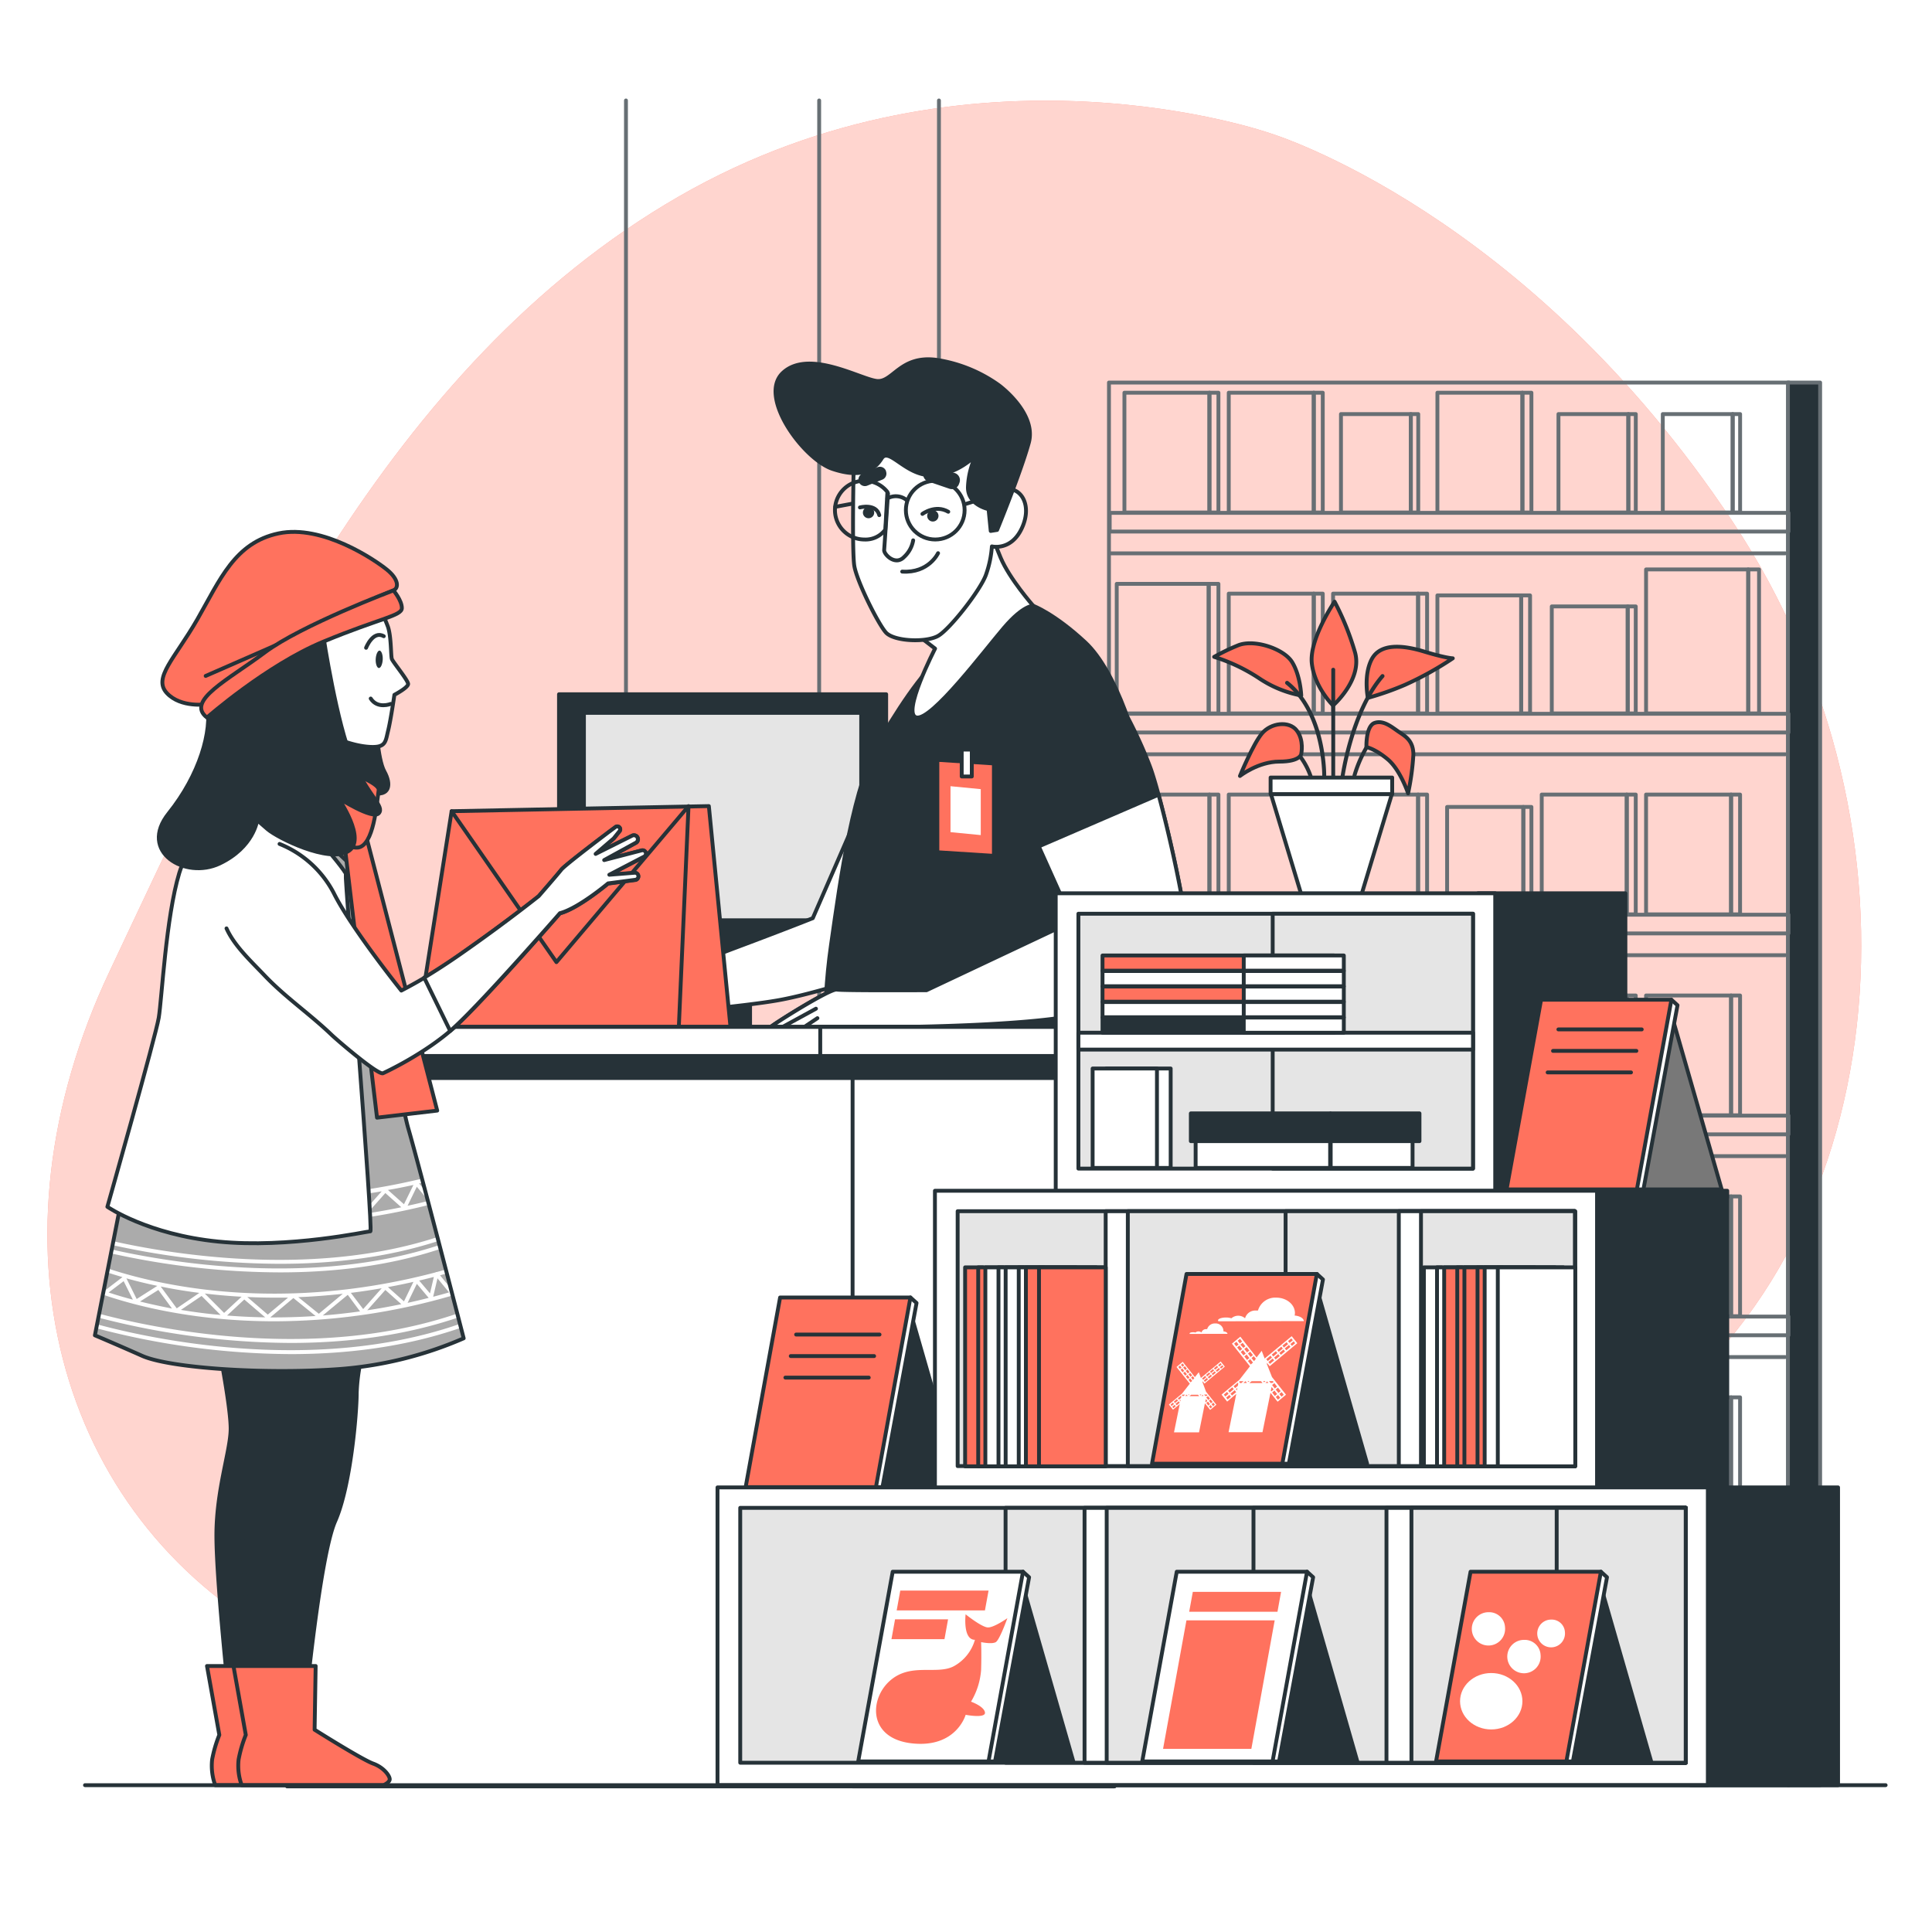 <svg class="animated" id="freepik_stories-bookshop" xmlns="http://www.w3.org/2000/svg" viewBox="0 0 500 500" version="1.1" xmlns:xlink="http://www.w3.org/1999/xlink" xmlns:svgjs="http://svgjs.com/svgjs"><style>svg#freepik_stories-bookshop:not(.animated) .animable {opacity: 0;}svg#freepik_stories-bookshop.animated #freepik--bookshelf-1--inject-11 {animation: 1.5s Infinite  linear floating;animation-delay: 0s;}            @keyframes floating {                0% {                    opacity: 1;                    transform: translateY(0px);                }                50% {                    transform: translateY(-10px);                }                100% {                    opacity: 1;                    transform: translateY(0px);                }            }        </style><g id="freepik--background-simple--inject-11" class="animable" style="transform-origin: 246.976px 230.725px;"><path d="M329,34.58s-77.4-27.52-153.37,16.3S61.3,181.67,28.38,251.34s-14,140.55,44,172.86,97.43-15.32,178.79-17.64S354.44,415.87,422,369.91s79.71-154.51,26.46-234.82S329,34.58,329,34.58Z" style="fill: rgb(255, 114, 94); transform-origin: 246.976px 230.725px;" id="elw9c2dam73o8" class="animable"></path><g id="elz4hq2zf0k1"><path d="M329,34.58s-77.4-27.52-153.37,16.3S61.3,181.67,28.38,251.34s-14,140.55,44,172.86,97.43-15.32,178.79-17.64S354.44,415.87,422,369.91s79.71-154.51,26.46-234.82S329,34.58,329,34.58Z" style="fill: rgb(255, 255, 255); opacity: 0.7; transform-origin: 246.976px 230.725px;" class="animable"></path></g></g><g id="freepik--bookshelf-2--inject-11" class="animable" style="transform-origin: 316.525px 244px;"><line x1="162" y1="26" x2="162" y2="461" style="fill: none; stroke: rgb(103, 111, 116); stroke-linecap: round; stroke-linejoin: round; transform-origin: 162px 243.5px;" id="elwxqs10faxu" class="animable"></line><line x1="212" y1="26" x2="212" y2="461" style="fill: none; stroke: rgb(103, 111, 116); stroke-linecap: round; stroke-linejoin: round; transform-origin: 212px 243.5px;" id="el8nflgtdeqnm" class="animable"></line><line x1="243" y1="26" x2="243" y2="461" style="fill: none; stroke: rgb(103, 111, 116); stroke-linecap: round; stroke-linejoin: round; transform-origin: 243px 243.5px;" id="elh976cyg63hr" class="animable"></line><rect x="287" y="99" width="176" height="363" style="fill: none; stroke: rgb(103, 111, 116); stroke-linecap: round; stroke-linejoin: round; transform-origin: 375px 280.5px;" id="elx6timw85rpp" class="animable"></rect><rect x="462.71" y="99" width="8.34" height="363" style="fill: rgb(38, 50, 56); stroke: rgb(103, 111, 116); stroke-linecap: round; stroke-linejoin: round; transform-origin: 466.88px 280.5px;" id="elcsoequiy1f7" class="animable"></rect><rect x="287.19" y="132.72" width="175.66" height="4.84" style="fill: none; stroke: rgb(103, 111, 116); stroke-linecap: round; stroke-linejoin: round; transform-origin: 375.02px 135.14px;" id="eldnt89i9tkhf" class="animable"></rect><line x1="287.53" y1="143.2" x2="462" y2="143.2" style="fill: none; stroke: rgb(103, 111, 116); stroke-linecap: round; stroke-linejoin: round; transform-origin: 374.765px 143.2px;" id="elpdfh3jtsb3b" class="animable"></line><rect x="291" y="101.63" width="22" height="31" style="fill: none; stroke: rgb(103, 111, 116); stroke-linecap: round; stroke-linejoin: round; transform-origin: 302px 117.13px;" id="el2grzisqthxx" class="animable"></rect><rect x="313" y="101.63" width="2.33" height="31" style="fill: none; stroke: rgb(103, 111, 116); stroke-linecap: round; stroke-linejoin: round; transform-origin: 314.165px 117.13px;" id="elletzsos5k4" class="animable"></rect><rect x="318" y="101.63" width="22" height="31" style="fill: none; stroke: rgb(103, 111, 116); stroke-linecap: round; stroke-linejoin: round; transform-origin: 329px 117.13px;" id="eldb7f1cetcd8" class="animable"></rect><rect x="340" y="101.63" width="2.33" height="31" style="fill: none; stroke: rgb(103, 111, 116); stroke-linecap: round; stroke-linejoin: round; transform-origin: 341.165px 117.13px;" id="el7m8b8lyswkq" class="animable"></rect><rect x="347.04" y="107.16" width="18.08" height="25.48" style="fill: none; stroke: rgb(103, 111, 116); stroke-linecap: round; stroke-linejoin: round; transform-origin: 356.08px 119.9px;" id="ellpaufu71e9" class="animable"></rect><rect x="365.12" y="107.16" width="1.92" height="25.48" style="fill: none; stroke: rgb(103, 111, 116); stroke-linecap: round; stroke-linejoin: round; transform-origin: 366.08px 119.9px;" id="elfjlpjfspq8q" class="animable"></rect><rect x="372" y="101.63" width="22" height="31" style="fill: none; stroke: rgb(103, 111, 116); stroke-linecap: round; stroke-linejoin: round; transform-origin: 383px 117.13px;" id="elbh31jo9jhap" class="animable"></rect><rect x="394" y="101.63" width="2.33" height="31" style="fill: none; stroke: rgb(103, 111, 116); stroke-linecap: round; stroke-linejoin: round; transform-origin: 395.165px 117.13px;" id="elkk50f1f50cb" class="animable"></rect><rect x="403.33" y="107.16" width="18.08" height="25.48" style="fill: none; stroke: rgb(103, 111, 116); stroke-linecap: round; stroke-linejoin: round; transform-origin: 412.37px 119.9px;" id="el86d7voa6yw8" class="animable"></rect><rect x="421.42" y="107.16" width="1.92" height="25.48" style="fill: none; stroke: rgb(103, 111, 116); stroke-linecap: round; stroke-linejoin: round; transform-origin: 422.38px 119.9px;" id="el4ejg33b0jq1" class="animable"></rect><rect x="430.33" y="107.16" width="18.08" height="25.48" style="fill: none; stroke: rgb(103, 111, 116); stroke-linecap: round; stroke-linejoin: round; transform-origin: 439.37px 119.9px;" id="elf0rppy8jaf" class="animable"></rect><rect x="448.42" y="107.16" width="1.92" height="25.48" style="fill: none; stroke: rgb(103, 111, 116); stroke-linecap: round; stroke-linejoin: round; transform-origin: 449.38px 119.9px;" id="elpb1jnhhjbm" class="animable"></rect><rect x="287.19" y="184.72" width="175.66" height="4.84" style="fill: none; stroke: rgb(103, 111, 116); stroke-linecap: round; stroke-linejoin: round; transform-origin: 375.02px 187.14px;" id="elub0tzo9tqho" class="animable"></rect><line x1="287.53" y1="195.2" x2="462" y2="195.2" style="fill: none; stroke: rgb(103, 111, 116); stroke-linecap: round; stroke-linejoin: round; transform-origin: 374.765px 195.2px;" id="elv806xpbbaj" class="animable"></line><rect x="289.01" y="151.1" width="23.8" height="33.53" style="fill: none; stroke: rgb(103, 111, 116); stroke-linecap: round; stroke-linejoin: round; transform-origin: 300.91px 167.865px;" id="elm5kpr5lpnm8" class="animable"></rect><rect x="312.81" y="151.1" width="2.52" height="33.53" style="fill: none; stroke: rgb(103, 111, 116); stroke-linecap: round; stroke-linejoin: round; transform-origin: 314.07px 167.865px;" id="ele151ehuvemm" class="animable"></rect><rect x="318" y="153.63" width="22" height="31" style="fill: none; stroke: rgb(103, 111, 116); stroke-linecap: round; stroke-linejoin: round; transform-origin: 329px 169.13px;" id="elcvvdl0qtl6g" class="animable"></rect><rect x="340" y="153.63" width="2.33" height="31" style="fill: none; stroke: rgb(103, 111, 116); stroke-linecap: round; stroke-linejoin: round; transform-origin: 341.165px 169.13px;" id="el77gegn6q4ya" class="animable"></rect><rect x="345" y="153.63" width="22" height="31" style="fill: none; stroke: rgb(103, 111, 116); stroke-linecap: round; stroke-linejoin: round; transform-origin: 356px 169.13px;" id="eltlm5l3llq0j" class="animable"></rect><rect x="367" y="153.63" width="2.33" height="31" style="fill: none; stroke: rgb(103, 111, 116); stroke-linecap: round; stroke-linejoin: round; transform-origin: 368.165px 169.13px;" id="eldtzpmqod1ad" class="animable"></rect><rect x="372" y="154.09" width="21.68" height="30.55" style="fill: none; stroke: rgb(103, 111, 116); stroke-linecap: round; stroke-linejoin: round; transform-origin: 382.84px 169.365px;" id="el01ll2qj2pmrg" class="animable"></rect><rect x="393.68" y="154.09" width="2.3" height="30.55" style="fill: none; stroke: rgb(103, 111, 116); stroke-linecap: round; stroke-linejoin: round; transform-origin: 394.83px 169.365px;" id="el4zjchhyn617" class="animable"></rect><rect x="401.6" y="156.94" width="19.65" height="27.69" style="fill: none; stroke: rgb(103, 111, 116); stroke-linecap: round; stroke-linejoin: round; transform-origin: 411.425px 170.785px;" id="el29kf9p173br" class="animable"></rect><rect x="421.25" y="156.94" width="2.08" height="27.69" style="fill: none; stroke: rgb(103, 111, 116); stroke-linecap: round; stroke-linejoin: round; transform-origin: 422.29px 170.785px;" id="elu4s8u7zfyz" class="animable"></rect><rect x="426" y="147.37" width="26.44" height="37.26" style="fill: none; stroke: rgb(103, 111, 116); stroke-linecap: round; stroke-linejoin: round; transform-origin: 439.22px 166px;" id="el6jblcwahx6h" class="animable"></rect><rect x="452.44" y="147.37" width="2.8" height="37.26" style="fill: none; stroke: rgb(103, 111, 116); stroke-linecap: round; stroke-linejoin: round; transform-origin: 453.84px 166px;" id="el5lgw9nw0gow" class="animable"></rect><rect x="287.19" y="236.72" width="175.66" height="4.84" style="fill: none; stroke: rgb(103, 111, 116); stroke-linecap: round; stroke-linejoin: round; transform-origin: 375.02px 239.14px;" id="elwu2og3sstgo" class="animable"></rect><line x1="287.53" y1="247.2" x2="462" y2="247.2" style="fill: none; stroke: rgb(103, 111, 116); stroke-linecap: round; stroke-linejoin: round; transform-origin: 374.765px 247.2px;" id="elpu7mt8951pf" class="animable"></line><rect x="291" y="205.63" width="22" height="31" style="fill: none; stroke: rgb(103, 111, 116); stroke-linecap: round; stroke-linejoin: round; transform-origin: 302px 221.13px;" id="el2w6ock6rq8c" class="animable"></rect><rect x="313" y="205.63" width="2.33" height="31" style="fill: none; stroke: rgb(103, 111, 116); stroke-linecap: round; stroke-linejoin: round; transform-origin: 314.165px 221.13px;" id="el220xjhpjhpq" class="animable"></rect><rect x="318" y="205.63" width="22" height="31" style="fill: none; stroke: rgb(103, 111, 116); stroke-linecap: round; stroke-linejoin: round; transform-origin: 329px 221.13px;" id="el7pw98rpy7qx" class="animable"></rect><rect x="340" y="205.63" width="2.33" height="31" style="fill: none; stroke: rgb(103, 111, 116); stroke-linecap: round; stroke-linejoin: round; transform-origin: 341.165px 221.13px;" id="el0xbgcn9klou" class="animable"></rect><rect x="345" y="205.63" width="22" height="31" style="fill: none; stroke: rgb(103, 111, 116); stroke-linecap: round; stroke-linejoin: round; transform-origin: 356px 221.13px;" id="el5ixazqiv97t" class="animable"></rect><rect x="367" y="205.63" width="2.33" height="31" style="fill: none; stroke: rgb(103, 111, 116); stroke-linecap: round; stroke-linejoin: round; transform-origin: 368.165px 221.13px;" id="elu9gohq5yrz" class="animable"></rect><rect x="374.51" y="208.84" width="19.73" height="27.8" style="fill: none; stroke: rgb(103, 111, 116); stroke-linecap: round; stroke-linejoin: round; transform-origin: 384.375px 222.74px;" id="el3xfoxan6rh2" class="animable"></rect><rect x="394.24" y="208.84" width="2.09" height="27.8" style="fill: none; stroke: rgb(103, 111, 116); stroke-linecap: round; stroke-linejoin: round; transform-origin: 395.285px 222.74px;" id="el4nm8eat6lha" class="animable"></rect><rect x="399" y="205.63" width="22" height="31" style="fill: none; stroke: rgb(103, 111, 116); stroke-linecap: round; stroke-linejoin: round; transform-origin: 410px 221.13px;" id="el27ehwn7pj86" class="animable"></rect><rect x="421" y="205.63" width="2.33" height="31" style="fill: none; stroke: rgb(103, 111, 116); stroke-linecap: round; stroke-linejoin: round; transform-origin: 422.165px 221.13px;" id="elutoiue91s8a" class="animable"></rect><rect x="426" y="205.63" width="22" height="31" style="fill: none; stroke: rgb(103, 111, 116); stroke-linecap: round; stroke-linejoin: round; transform-origin: 437px 221.13px;" id="elw7zmmmtnwq7" class="animable"></rect><rect x="448" y="205.63" width="2.33" height="31" style="fill: none; stroke: rgb(103, 111, 116); stroke-linecap: round; stroke-linejoin: round; transform-origin: 449.165px 221.13px;" id="elxkf1cajfk3l" class="animable"></rect><rect x="287.19" y="288.72" width="175.66" height="4.84" style="fill: none; stroke: rgb(103, 111, 116); stroke-linecap: round; stroke-linejoin: round; transform-origin: 375.02px 291.14px;" id="el624hnx8rqeo" class="animable"></rect><line x1="287.53" y1="299.2" x2="462" y2="299.2" style="fill: none; stroke: rgb(103, 111, 116); stroke-linecap: round; stroke-linejoin: round; transform-origin: 374.765px 299.2px;" id="el6ewspl09qhw" class="animable"></line><rect x="291" y="257.63" width="22" height="31" style="fill: none; stroke: rgb(103, 111, 116); stroke-linecap: round; stroke-linejoin: round; transform-origin: 302px 273.13px;" id="elxws6a9a637q" class="animable"></rect><rect x="313" y="257.63" width="2.33" height="31" style="fill: none; stroke: rgb(103, 111, 116); stroke-linecap: round; stroke-linejoin: round; transform-origin: 314.165px 273.13px;" id="el9lx1zcu9yn9" class="animable"></rect><rect x="318" y="257.63" width="22" height="31" style="fill: none; stroke: rgb(103, 111, 116); stroke-linecap: round; stroke-linejoin: round; transform-origin: 329px 273.13px;" id="elo8ulaeegjd" class="animable"></rect><rect x="340" y="257.63" width="2.33" height="31" style="fill: none; stroke: rgb(103, 111, 116); stroke-linecap: round; stroke-linejoin: round; transform-origin: 341.165px 273.13px;" id="elyep9o1t4yk" class="animable"></rect><rect x="345" y="257.63" width="22" height="31" style="fill: none; stroke: rgb(103, 111, 116); stroke-linecap: round; stroke-linejoin: round; transform-origin: 356px 273.13px;" id="ele8kn3ajyfhi" class="animable"></rect><rect x="367" y="257.63" width="2.33" height="31" style="fill: none; stroke: rgb(103, 111, 116); stroke-linecap: round; stroke-linejoin: round; transform-origin: 368.165px 273.13px;" id="el4yq66ubokpg" class="animable"></rect><rect x="372" y="257.63" width="22" height="31" style="fill: none; stroke: rgb(103, 111, 116); stroke-linecap: round; stroke-linejoin: round; transform-origin: 383px 273.13px;" id="eluv22scaykzr" class="animable"></rect><rect x="394" y="257.63" width="2.33" height="31" style="fill: none; stroke: rgb(103, 111, 116); stroke-linecap: round; stroke-linejoin: round; transform-origin: 395.165px 273.13px;" id="eljfl4w8hnik" class="animable"></rect><rect x="399" y="257.63" width="22" height="31" style="fill: none; stroke: rgb(103, 111, 116); stroke-linecap: round; stroke-linejoin: round; transform-origin: 410px 273.13px;" id="elpi9uufa4qur" class="animable"></rect><rect x="421" y="257.63" width="2.33" height="31" style="fill: none; stroke: rgb(103, 111, 116); stroke-linecap: round; stroke-linejoin: round; transform-origin: 422.165px 273.13px;" id="elofyk6ddzt2" class="animable"></rect><rect x="426" y="257.63" width="22" height="31" style="fill: none; stroke: rgb(103, 111, 116); stroke-linecap: round; stroke-linejoin: round; transform-origin: 437px 273.13px;" id="elixxq4obubkm" class="animable"></rect><rect x="448" y="257.63" width="2.33" height="31" style="fill: none; stroke: rgb(103, 111, 116); stroke-linecap: round; stroke-linejoin: round; transform-origin: 449.165px 273.13px;" id="ele9jbpn7bxui" class="animable"></rect><rect x="287.19" y="340.72" width="175.66" height="4.84" style="fill: none; stroke: rgb(103, 111, 116); stroke-linecap: round; stroke-linejoin: round; transform-origin: 375.02px 343.14px;" id="elbor7ywb1ggj" class="animable"></rect><line x1="287.53" y1="351.2" x2="462" y2="351.2" style="fill: none; stroke: rgb(103, 111, 116); stroke-linecap: round; stroke-linejoin: round; transform-origin: 374.765px 351.2px;" id="elpvxvyfi809a" class="animable"></line><rect x="291" y="309.63" width="22" height="31" style="fill: none; stroke: rgb(103, 111, 116); stroke-linecap: round; stroke-linejoin: round; transform-origin: 302px 325.13px;" id="elo2fyye7f08" class="animable"></rect><rect x="313" y="309.63" width="2.33" height="31" style="fill: none; stroke: rgb(103, 111, 116); stroke-linecap: round; stroke-linejoin: round; transform-origin: 314.165px 325.13px;" id="elapnr05ahpz8" class="animable"></rect><rect x="318" y="309.63" width="22" height="31" style="fill: none; stroke: rgb(103, 111, 116); stroke-linecap: round; stroke-linejoin: round; transform-origin: 329px 325.13px;" id="ely381307o21b" class="animable"></rect><rect x="340" y="309.63" width="2.33" height="31" style="fill: none; stroke: rgb(103, 111, 116); stroke-linecap: round; stroke-linejoin: round; transform-origin: 341.165px 325.13px;" id="el7w4b0dth0kb" class="animable"></rect><rect x="345" y="309.63" width="22" height="31" style="fill: none; stroke: rgb(103, 111, 116); stroke-linecap: round; stroke-linejoin: round; transform-origin: 356px 325.13px;" id="elavksoou6pw5" class="animable"></rect><rect x="367" y="309.63" width="2.33" height="31" style="fill: none; stroke: rgb(103, 111, 116); stroke-linecap: round; stroke-linejoin: round; transform-origin: 368.165px 325.13px;" id="eliki4k4kmwq" class="animable"></rect><rect x="372" y="309.63" width="22" height="31" style="fill: none; stroke: rgb(103, 111, 116); stroke-linecap: round; stroke-linejoin: round; transform-origin: 383px 325.13px;" id="el52aiui2xx3k" class="animable"></rect><rect x="394" y="309.63" width="2.33" height="31" style="fill: none; stroke: rgb(103, 111, 116); stroke-linecap: round; stroke-linejoin: round; transform-origin: 395.165px 325.13px;" id="el8lxu65f0zsn" class="animable"></rect><rect x="399" y="309.63" width="22" height="31" style="fill: none; stroke: rgb(103, 111, 116); stroke-linecap: round; stroke-linejoin: round; transform-origin: 410px 325.13px;" id="el160k88urm95" class="animable"></rect><rect x="421" y="309.63" width="2.33" height="31" style="fill: none; stroke: rgb(103, 111, 116); stroke-linecap: round; stroke-linejoin: round; transform-origin: 422.165px 325.13px;" id="el03iarq6mlvhv" class="animable"></rect><rect x="426" y="309.63" width="22" height="31" style="fill: none; stroke: rgb(103, 111, 116); stroke-linecap: round; stroke-linejoin: round; transform-origin: 437px 325.13px;" id="elog0oh70836g" class="animable"></rect><rect x="448" y="309.63" width="2.33" height="31" style="fill: none; stroke: rgb(103, 111, 116); stroke-linecap: round; stroke-linejoin: round; transform-origin: 449.165px 325.13px;" id="elg9arx7zvzbh" class="animable"></rect><rect x="287.19" y="392.72" width="175.66" height="4.84" style="fill: none; stroke: rgb(103, 111, 116); stroke-linecap: round; stroke-linejoin: round; transform-origin: 375.02px 395.14px;" id="elt3tz9cw68om" class="animable"></rect><line x1="287.53" y1="403.2" x2="462" y2="403.2" style="fill: none; stroke: rgb(103, 111, 116); stroke-linecap: round; stroke-linejoin: round; transform-origin: 374.765px 403.2px;" id="el3qbigxh9g3b" class="animable"></line><rect x="291" y="361.63" width="22" height="31" style="fill: none; stroke: rgb(103, 111, 116); stroke-linecap: round; stroke-linejoin: round; transform-origin: 302px 377.13px;" id="eluxur5q51bh" class="animable"></rect><rect x="313" y="361.63" width="2.33" height="31" style="fill: none; stroke: rgb(103, 111, 116); stroke-linecap: round; stroke-linejoin: round; transform-origin: 314.165px 377.13px;" id="elwuxkk9j6ak" class="animable"></rect><rect x="318" y="361.63" width="22" height="31" style="fill: none; stroke: rgb(103, 111, 116); stroke-linecap: round; stroke-linejoin: round; transform-origin: 329px 377.13px;" id="el77uk8fb857s" class="animable"></rect><rect x="340" y="361.63" width="2.33" height="31" style="fill: none; stroke: rgb(103, 111, 116); stroke-linecap: round; stroke-linejoin: round; transform-origin: 341.165px 377.13px;" id="eleqah2wh2m8l" class="animable"></rect><rect x="345" y="361.63" width="22" height="31" style="fill: none; stroke: rgb(103, 111, 116); stroke-linecap: round; stroke-linejoin: round; transform-origin: 356px 377.13px;" id="eljapemw07shr" class="animable"></rect><rect x="367" y="361.63" width="2.33" height="31" style="fill: none; stroke: rgb(103, 111, 116); stroke-linecap: round; stroke-linejoin: round; transform-origin: 368.165px 377.13px;" id="elpl2pmltpw0p" class="animable"></rect><rect x="372" y="361.63" width="22" height="31" style="fill: none; stroke: rgb(103, 111, 116); stroke-linecap: round; stroke-linejoin: round; transform-origin: 383px 377.13px;" id="elcdacru9p3sn" class="animable"></rect><rect x="394" y="361.63" width="2.33" height="31" style="fill: none; stroke: rgb(103, 111, 116); stroke-linecap: round; stroke-linejoin: round; transform-origin: 395.165px 377.13px;" id="elrqb1hf4d2cj" class="animable"></rect><rect x="399" y="361.63" width="22" height="31" style="fill: none; stroke: rgb(103, 111, 116); stroke-linecap: round; stroke-linejoin: round; transform-origin: 410px 377.13px;" id="el35p73oaldy" class="animable"></rect><rect x="421" y="361.63" width="2.33" height="31" style="fill: none; stroke: rgb(103, 111, 116); stroke-linecap: round; stroke-linejoin: round; transform-origin: 422.165px 377.13px;" id="eleocxnwihjc" class="animable"></rect><rect x="426" y="361.63" width="22" height="31" style="fill: none; stroke: rgb(103, 111, 116); stroke-linecap: round; stroke-linejoin: round; transform-origin: 437px 377.13px;" id="el5w9jxy0unfr" class="animable"></rect><rect x="448" y="361.63" width="2.33" height="31" style="fill: none; stroke: rgb(103, 111, 116); stroke-linecap: round; stroke-linejoin: round; transform-origin: 449.165px 377.13px;" id="elof7k5f97yu" class="animable"></rect><rect x="287.19" y="444.72" width="175.66" height="4.84" style="fill: none; stroke: rgb(103, 111, 116); stroke-linecap: round; stroke-linejoin: round; transform-origin: 375.02px 447.14px;" id="elmfpegugd5zm" class="animable"></rect><line x1="287.53" y1="455.2" x2="462" y2="455.2" style="fill: none; stroke: rgb(103, 111, 116); stroke-linecap: round; stroke-linejoin: round; transform-origin: 374.765px 455.2px;" id="el8dncc2z15om" class="animable"></line><rect x="291" y="413.63" width="22" height="31" style="fill: none; stroke: rgb(103, 111, 116); stroke-linecap: round; stroke-linejoin: round; transform-origin: 302px 429.13px;" id="elgj4yhrhsfmf" class="animable"></rect><rect x="313" y="413.63" width="2.33" height="31" style="fill: none; stroke: rgb(103, 111, 116); stroke-linecap: round; stroke-linejoin: round; transform-origin: 314.165px 429.13px;" id="elga27wt10ai" class="animable"></rect><rect x="318" y="413.63" width="22" height="31" style="fill: none; stroke: rgb(103, 111, 116); stroke-linecap: round; stroke-linejoin: round; transform-origin: 329px 429.13px;" id="el06zw8ek4xqnu" class="animable"></rect><rect x="340" y="413.63" width="2.33" height="31" style="fill: none; stroke: rgb(103, 111, 116); stroke-linecap: round; stroke-linejoin: round; transform-origin: 341.165px 429.13px;" id="el6exjmto7i2x" class="animable"></rect><rect x="345" y="413.63" width="22" height="31" style="fill: none; stroke: rgb(103, 111, 116); stroke-linecap: round; stroke-linejoin: round; transform-origin: 356px 429.13px;" id="elkfexq3p5iu" class="animable"></rect><rect x="367" y="413.63" width="2.33" height="31" style="fill: none; stroke: rgb(103, 111, 116); stroke-linecap: round; stroke-linejoin: round; transform-origin: 368.165px 429.13px;" id="elx74dlts51d9" class="animable"></rect><rect x="372" y="413.63" width="22" height="31" style="fill: none; stroke: rgb(103, 111, 116); stroke-linecap: round; stroke-linejoin: round; transform-origin: 383px 429.13px;" id="elfhszkp53kdc" class="animable"></rect><rect x="394" y="413.63" width="2.33" height="31" style="fill: none; stroke: rgb(103, 111, 116); stroke-linecap: round; stroke-linejoin: round; transform-origin: 395.165px 429.13px;" id="elinwxyncsm3" class="animable"></rect><rect x="399" y="413.63" width="22" height="31" style="fill: none; stroke: rgb(103, 111, 116); stroke-linecap: round; stroke-linejoin: round; transform-origin: 410px 429.13px;" id="eldxl8huba36" class="animable"></rect><rect x="421" y="413.63" width="2.33" height="31" style="fill: none; stroke: rgb(103, 111, 116); stroke-linecap: round; stroke-linejoin: round; transform-origin: 422.165px 429.13px;" id="elzsrd1bt3w3" class="animable"></rect><rect x="426" y="413.63" width="22" height="31" style="fill: none; stroke: rgb(103, 111, 116); stroke-linecap: round; stroke-linejoin: round; transform-origin: 437px 429.13px;" id="elxb5zcdjmgd" class="animable"></rect><rect x="448" y="413.63" width="2.33" height="31" style="fill: none; stroke: rgb(103, 111, 116); stroke-linecap: round; stroke-linejoin: round; transform-origin: 449.165px 429.13px;" id="eli464erf8ecf" class="animable"></rect></g><g id="freepik--character-2--inject-11" class="animable" style="transform-origin: 186.352px 277.645px;"><rect x="179.88" y="205" width="14.24" height="63.33" style="fill: rgb(38, 50, 56); stroke: rgb(38, 50, 56); stroke-linecap: round; stroke-linejoin: round; transform-origin: 187px 236.665px;" id="elnvoekiyx81" class="animable"></rect><rect x="144.67" y="179.67" width="84.67" height="63.33" style="fill: rgb(38, 50, 56); stroke: rgb(38, 50, 56); stroke-linecap: round; stroke-linejoin: round; transform-origin: 187.005px 211.335px;" id="eldnuf77j6cpf" class="animable"></rect><rect x="151.12" y="184.49" width="71.76" height="53.68" style="fill: rgb(229, 229, 229); stroke: rgb(38, 50, 56); stroke-linecap: round; stroke-linejoin: round; transform-origin: 187px 211.33px;" id="el649xczv59gp" class="animable"></rect><path d="M278.28,449.13,277.13,462h-47.2s-1.14-5.15,1.43-7.15,12-3.72,14-4.29,6-3.72,6-3.72Z" style="fill: rgb(38, 50, 56); stroke: rgb(38, 50, 56); stroke-linecap: round; stroke-linejoin: round; transform-origin: 253.979px 454.42px;" id="ellkikmckh7hh" class="animable"></path><path d="M277.38,459.06l-.25,2.94h-47.2a13.24,13.24,0,0,1-.24-2.9C243.22,459.05,268.79,459,277.38,459.06Z" style="fill: rgb(145, 145, 145); stroke: rgb(38, 50, 56); stroke-linecap: round; stroke-linejoin: round; transform-origin: 253.532px 460.516px;" id="el7z7tcaj58e" class="animable"></path><path d="M278,314.69s-1.43,33.75-1.43,42.62,7.15,25.46,7.44,35.18-4.87,50.92-4.87,50.92l-21.45-.29S256,426,255.39,409.66s-7.15-55.78-8.58-68.94-4.58-27.18-4.58-27.18Z" style="fill: rgb(38, 50, 56); stroke: rgb(38, 50, 56); stroke-linecap: round; stroke-linejoin: round; transform-origin: 263.126px 378.475px;" id="el1eeq0k7q6o5" class="animable"></path><polygon points="281.71 440.55 279.99 449.99 257.68 448.84 257.68 438.26 281.71 440.55" style="fill: rgb(145, 145, 145); stroke: rgb(38, 50, 56); stroke-linecap: round; stroke-linejoin: round; transform-origin: 269.695px 444.125px;" id="eludim7gokm7" class="animable"></polygon><path d="M284,292.09s-2.58,12.87-3.72,18.59-6.87,20.89-7.15,27.46-2.58,31.47-2.58,45.2-.57,17.16-3.43,28.89-5.72,30.61-5.72,30.61a71,71,0,0,1-12.87-.86,37.28,37.28,0,0,1-13.16-4.58l-.29-5.43s-1.43-7.73-2-10,3.43-12.59,3.43-13.73-3.14-4.87-4.29-10.59-5.15-39.47-5.15-44.34-1.71-38.61-1.71-38.61-3.44-21.74-3.44-24.32,46.63-2.86,54.35-3.43S286.57,287.8,284,292.09Z" style="fill: rgb(145, 145, 145); stroke: rgb(38, 50, 56); stroke-linecap: round; stroke-linejoin: round; transform-origin: 253.441px 364.845px;" id="elxt0yl6yfov" class="animable"></path><path d="M244,298.38s6.29,10.3,13.73,13.45" style="fill: none; stroke: rgb(38, 50, 56); stroke-linecap: round; stroke-linejoin: round; transform-origin: 250.865px 305.105px;" id="eldxqsh0mart" class="animable"></path><line x1="254.7" y1="336.44" x2="254.25" y2="338.72" style="fill: none; stroke: rgb(38, 50, 56); stroke-linecap: round; stroke-linejoin: round; transform-origin: 254.475px 337.58px;" id="elrf8043fm6he" class="animable"></line><line x1="261.97" y1="299.53" x2="255.5" y2="332.39" style="fill: none; stroke: rgb(38, 50, 56); stroke-linecap: round; stroke-linejoin: round; transform-origin: 258.735px 315.96px;" id="el932qrgpb7kt" class="animable"></line><path d="M268,340.15a119.85,119.85,0,0,1-13.16,1.14H237.37l-.28,6.29a65.6,65.6,0,0,0,14.58,1.15,113.76,113.76,0,0,0,16.31-2Z" style="fill: none; stroke: rgb(38, 50, 56); stroke-linecap: round; stroke-linejoin: round; transform-origin: 252.545px 344.458px;" id="el7lyrdtep0b" class="animable"></path><path d="M268,346.73s-.57,11.15-.29,19.45-3.14,9.72-6.86,9.72-20.31,2-22.6.29-3.15-6.29-2.29-10,1.15-18.6,1.15-18.6" style="fill: none; stroke: rgb(38, 50, 56); stroke-linecap: round; stroke-linejoin: round; transform-origin: 251.816px 361.806px;" id="elivretbtdrts" class="animable"></path><path d="M259.68,452l-.86,10H211.63s-1.15-5.15,1.43-7.15,12-3.72,14-4.29,6-3.72,6-3.72Z" style="fill: rgb(38, 50, 56); stroke: rgb(38, 50, 56); stroke-linecap: round; stroke-linejoin: round; transform-origin: 235.527px 454.42px;" id="eljx6o6fe3oep" class="animable"></path><path d="M259.08,459.06l-.26,2.94H211.63a12.87,12.87,0,0,1-.25-2.9C224.91,459.05,250.48,459,259.08,459.06Z" style="fill: rgb(255, 255, 255); stroke: rgb(38, 50, 56); stroke-linecap: round; stroke-linejoin: round; transform-origin: 235.228px 460.516px;" id="elx4t0j7o6x6" class="animable"></path><path d="M264.55,439.12s-.58,13.16-2.87,13.73-31.46-4.29-31.75-6.58,2.58-6.58,2.86-8,.29-3.72,1.43-5.43S257.11,436.26,264.55,439.12Z" style="fill: rgb(255, 255, 255); stroke: rgb(38, 50, 56); stroke-linecap: round; stroke-linejoin: round; transform-origin: 247.23px 442.698px;" id="elxf2ua7mjszp" class="animable"></path><path d="M146.52,261.4s-4.62,1.18-5.9,2.26-3,3.93-2.45,5.1,1.57.69,2,.1a17.3,17.3,0,0,1,4.13-4.42,46.41,46.41,0,0,1,5.4-2.75A4.24,4.24,0,0,0,146.52,261.4Z" style="fill: rgb(229, 229, 229); stroke: rgb(38, 50, 56); stroke-linecap: round; stroke-linejoin: round; transform-origin: 143.882px 265.347px;" id="el730bsmav4t8" class="animable"></path><path d="M230.25,191.86l-19.9,45.76s-6.63,2.66-19.9,7.63-27.19,11.28-30.51,12.27-11.27,2.65-15.25,5-7.41,7.11-4.76,7.44c.93.12,1,1.08,3.34.79a5.78,5.78,0,0,0,2.56-1.28,19.61,19.61,0,0,1,5.82-3,21.79,21.79,0,0,1,8.81-.47,14.25,14.25,0,0,0,4,0,37.89,37.89,0,0,0,4.42-3.48s23.21-2,32.5-3.65,23.21-6.3,23.21-6.3l14.93-60.36Z" style="fill: rgb(255, 255, 255); stroke: rgb(38, 50, 56); stroke-linecap: round; stroke-linejoin: round; transform-origin: 189.258px 231.332px;" id="el8bn2rt7oqi5" class="animable"></path><path d="M151.32,262.5s-9.62,3.31-10.28,7.29" style="fill: none; stroke: rgb(38, 50, 56); stroke-linecap: round; stroke-linejoin: round; transform-origin: 146.18px 266.145px;" id="elkrislfbayxo" class="animable"></path><path d="M168.9,262.5a26.5,26.5,0,0,1-4.65,3.64c-2.32,1.33-5.3.67-7.62,2s-3,2.32-5.64,2-2.66-2.65.66-3.64a18.82,18.82,0,0,0,4.31-1.66l2-2.32" style="fill: rgb(255, 255, 255); stroke: rgb(38, 50, 56); stroke-linecap: round; stroke-linejoin: round; transform-origin: 158.989px 266.35px;" id="el7i24oclrmi" class="animable"></path><polygon points="183.45 208.62 116.88 209.94 107.66 268.51 189.38 269.17 183.45 208.62" style="fill: rgb(255, 114, 94); stroke: rgb(38, 50, 56); stroke-linecap: round; stroke-linejoin: round; transform-origin: 148.52px 238.895px;" id="eljlxewsekn7" class="animable"></polygon><polyline points="175.56 268.51 178.19 208.62 144 249 116.88 209.94" style="fill: none; stroke: rgb(38, 50, 56); stroke-linecap: round; stroke-linejoin: round; transform-origin: 147.535px 238.565px;" id="elwpkcjqkedvl" class="animable"></polyline><path d="M267.41,156.79s5.43,2,13.44,9.44,14.3,26.89,15.16,37.19-5.43,41.76-5.43,49.48-2.29,40.91-3.44,41.77-37.18,3.71-53.2,2.86-16.88-7.16-18.59-13.16-2.87-21.74-.29-39.76,5.72-41.48,12.87-53.49,12-18.31,18-23.75S263.12,156.22,267.41,156.79Z" style="fill: rgb(38, 50, 56); stroke: rgb(38, 50, 56); stroke-linecap: round; stroke-linejoin: round; transform-origin: 254.821px 227.218px;" id="el7t72hy8u42k" class="animable"></path><polygon points="256.72 220.96 243.09 220.09 243.09 197.18 256.72 198.05 256.72 220.96" style="fill: rgb(255, 114, 94); transform-origin: 249.905px 209.07px;" id="elize5lsr71yj" class="animable"></polygon><rect x="248.89" y="193.99" width="2.61" height="6.96" style="fill: rgb(255, 255, 255); stroke: rgb(38, 50, 56); stroke-linecap: round; stroke-linejoin: round; transform-origin: 250.195px 197.47px;" id="elqufagnl0yc" class="animable"></rect><polygon points="253.82 216.12 245.99 215.36 245.99 203.47 253.82 204.23 253.82 216.12" style="fill: rgb(255, 255, 255); transform-origin: 249.905px 209.795px;" id="eld1gopfyb31n" class="animable"></polygon><path d="M256.83,192.35l20.73,46.1-37.78,17.82s-21.56.12-23.24-.17-16.48,9-17.23,9.8a1.1,1.1,0,0,0,.08,1.58s-1.87,1.76-.56,2.77l1.3,1s-.14.84,1.76,1.87,2.77.56,2.77.56a23.17,23.17,0,0,0,3.67-1.11c1.59-.68,6.42-4.54,7.26-4.39s10.25,1.5,14,1.36,6.64-3.81,6.64-3.81,32.45-.41,43.55-3.37,24.89-10.92,27.39-13.88-6.34-41.45-9.49-49.9-8.1-17.54-9.51-18.91" style="fill: rgb(38, 50, 56); stroke: rgb(38, 50, 56); stroke-linecap: round; stroke-linejoin: round; transform-origin: 252.987px 226.728px;" id="el0yi1lyk7d3em" class="animable"></path><path d="M204.66,273.68s-.86.46-2.77-.56-1.76-1.87-1.76-1.87l-1.3-1c-1.31-1,.56-2.77.56-2.77a1.1,1.1,0,0,1-.08-1.58c.75-.82,15.54-10.09,17.23-9.8s23.24.17,23.24.17l37.78-17.82-8.72-19.4,31-13.38c3.82,14.05,9.4,40.39,7.34,42.81-2.5,3-16.29,10.92-27.39,13.88s-43.55,3.37-43.55,3.37-2.89,3.67-6.64,3.81-13.17-1.22-14-1.36-5.67,3.71-7.27,4.39A22.88,22.88,0,0,1,204.66,273.68Z" style="fill: rgb(255, 255, 255); stroke: rgb(38, 50, 56); stroke-linecap: round; stroke-linejoin: round; transform-origin: 252.994px 239.727px;" id="elis2fsvtenm" class="animable"></path><line x1="199.39" y1="267.48" x2="211.17" y2="261.05" style="fill: none; stroke: rgb(38, 50, 56); stroke-linecap: round; stroke-linejoin: round; transform-origin: 205.28px 264.265px;" id="elveljhzjw7w" class="animable"></line><line x1="200.49" y1="270.89" x2="211.55" y2="263.5" style="fill: none; stroke: rgb(38, 50, 56); stroke-linecap: round; stroke-linejoin: round; transform-origin: 206.02px 267.195px;" id="elbp0m0q96jep" class="animable"></line><path d="M203.3,273.64a1.11,1.11,0,0,1,.58-1.5c1-.46,9.11-6.28,9.11-6.28" style="fill: none; stroke: rgb(38, 50, 56); stroke-linecap: round; stroke-linejoin: round; transform-origin: 208.092px 269.75px;" id="el5sdkiph45m5" class="animable"></path><path d="M237.19,164.17l4.81,3.68s-8.77,17-4.81,17.83,17.55-17.26,22.64-23.21,7.58-5.68,7.58-5.68-6.16-7-8.43-12.43-3.39-8.77-3.39-8.77Z" style="fill: rgb(255, 255, 255); stroke: rgb(38, 50, 56); stroke-linecap: round; stroke-linejoin: round; transform-origin: 251.787px 160.649px;" id="el1lbi2o02wdj" class="animable"></path><path d="M220.94,120.15s-.48,22.33.15,26.27,6.08,14.88,8.15,17.24,10.54,2.7,13.62.86,10.92-11.85,12.31-15.79a27.41,27.41,0,0,0,1.53-7.32s4.92,1.24,7.7-4.6,0-10.46-3.66-10.21l-3.13,1.51s4.29-11.13,1.59-15.42-26.65-2.15-31.58-1.37S220.94,120.15,220.94,120.15Z" style="fill: rgb(255, 255, 255); stroke: rgb(38, 50, 56); stroke-linecap: round; stroke-linejoin: round; transform-origin: 243.148px 137.895px;" id="elcorgygy62wr" class="animable"></path><path d="M238.72,133s3.35-2.51,6.69-.56" style="fill: none; stroke: rgb(38, 50, 56); stroke-linecap: round; stroke-linejoin: round; transform-origin: 242.065px 132.349px;" id="eljfd5947qjxr" class="animable"></path><path d="M222.55,131.32s4.18-1.11,5,2" style="fill: none; stroke: rgb(38, 50, 56); stroke-linecap: round; stroke-linejoin: round; transform-origin: 225.05px 132.224px;" id="elbwm1f24tr7a" class="animable"></path><path d="M226.24,132.66a1.46,1.46,0,1,1-1.46-1.46A1.47,1.47,0,0,1,226.24,132.66Z" style="fill: rgb(38, 50, 56); transform-origin: 224.78px 132.66px;" id="eldqclr6f0gwi" class="animable"></path><path d="M242.88,133.51a1.46,1.46,0,1,1-1.46-1.46A1.46,1.46,0,0,1,242.88,133.51Z" style="fill: rgb(38, 50, 56); transform-origin: 241.42px 133.51px;" id="elwg76yfdfogh" class="animable"></path><path d="M241.22,121.37l5.62,1.49a1.44,1.44,0,0,1,1,1.89l-.14.38a1.46,1.46,0,0,1-1.83.88l-5.47-1.87a1.44,1.44,0,0,1-.89-1.87h0A1.44,1.44,0,0,1,241.22,121.37Z" style="fill: rgb(38, 50, 56); stroke: rgb(38, 50, 56); stroke-linecap: round; stroke-linejoin: round; transform-origin: 243.673px 123.705px;" id="el53t57ggidjt" class="animable"></path><path d="M228.8,122l0,.09a1.17,1.17,0,0,1-.63,1.57l-3.9,1.56a1.18,1.18,0,0,1-1.6-.91h0a1.18,1.18,0,0,1,.7-1.26l3.86-1.65A1.18,1.18,0,0,1,228.8,122Z" style="fill: rgb(38, 50, 56); stroke: rgb(38, 50, 56); stroke-linecap: round; stroke-linejoin: round; transform-origin: 225.781px 123.298px;" id="eljifgtfxjf1" class="animable"></path><path d="M242.77,143.16s-2.4,5.21-9.28,4.77" style="fill: none; stroke: rgb(38, 50, 56); stroke-linecap: round; stroke-linejoin: round; transform-origin: 238.13px 145.558px;" id="elagx24pwdogo" class="animable"></path><path d="M229.82,127.7s-.91,13.55-1,14.65,2.87,4.16,5.13,1.82a7.62,7.62,0,0,0,2.38-4.33" style="fill: rgb(255, 255, 255); stroke: rgb(38, 50, 56); stroke-linecap: round; stroke-linejoin: round; transform-origin: 232.574px 136.365px;" id="elcb4b1e4a1p" class="animable"></path><path d="M229.66,127.32a7.6,7.6,0,1,0-6,12.3,6.35,6.35,0,0,0,5.46-2.56Z" style="fill: none; stroke: rgb(38, 50, 56); stroke-linecap: round; stroke-linejoin: round; transform-origin: 222.874px 132.025px;" id="eln0boxnag6ni" class="animable"></path><circle cx="242.04" cy="132.02" r="7.6" style="fill: none; stroke: rgb(38, 50, 56); stroke-linecap: round; stroke-linejoin: round; transform-origin: 242.04px 132.02px;" id="elvk6k07apehq" class="animable"></circle><line x1="249.67" y1="130.5" x2="261.5" y2="126.83" style="fill: none; stroke: rgb(38, 50, 56); stroke-linecap: round; stroke-linejoin: round; transform-origin: 255.585px 128.665px;" id="ellcnbpxfp82" class="animable"></line><line x1="216.17" y1="131.17" x2="220.67" y2="130.33" style="fill: none; stroke: rgb(38, 50, 56); stroke-linecap: round; stroke-linejoin: round; transform-origin: 218.42px 130.75px;" id="eldx0y6iqceo" class="animable"></line><path d="M229.66,129a4.4,4.4,0,0,1,4.87.34" style="fill: none; stroke: rgb(38, 50, 56); stroke-linecap: round; stroke-linejoin: round; transform-origin: 232.095px 128.881px;" id="el3zlg2w6lba5" class="animable"></path><path d="M258.46,99.66s9.92,7.18,7.79,14.94-8.2,22.55-8.2,22.55l-1.65.26-.56-5.64s-5.58-1.13-5.33-5.89a20.57,20.57,0,0,1,2.08-8.09S247.69,123,241,123s-10.95-7.36-12.83-4.36-5.24,5.22-12.72,2.71-19.52-18.8-12.75-24.94,20.19,1.83,24.29,2.19,6-6.69,15.31-5.48A37.35,37.35,0,0,1,258.46,99.66Z" style="fill: rgb(38, 50, 56); stroke: rgb(38, 50, 56); stroke-linecap: round; stroke-linejoin: round; transform-origin: 233.628px 115.195px;" id="elgnw2vuo7j6g" class="animable"></path><rect x="74.28" y="265.76" width="214.12" height="196.55" style="fill: rgb(255, 255, 255); stroke: rgb(38, 50, 56); stroke-linecap: round; stroke-linejoin: round; transform-origin: 181.34px 364.035px;" id="el06bvqireahhx" class="animable"></rect><rect x="74.28" y="265.76" width="214.12" height="13.23" style="fill: rgb(38, 50, 56); stroke: rgb(38, 50, 56); stroke-linecap: round; stroke-linejoin: round; transform-origin: 181.34px 272.375px;" id="el2fvxjosk6t2" class="animable"></rect><rect x="220.65" y="265.76" width="67.75" height="196.55" style="fill: none; stroke: rgb(38, 50, 56); stroke-linecap: round; stroke-linejoin: round; transform-origin: 254.525px 364.035px;" id="elzomo5ynevj" class="animable"></rect><rect x="65.08" y="265.76" width="232.52" height="7.53" style="fill: rgb(255, 255, 255); stroke: rgb(38, 50, 56); stroke-linecap: round; stroke-linejoin: round; transform-origin: 181.34px 269.525px;" id="elvd3g9sa1uxb" class="animable"></rect><rect x="212.28" y="265.76" width="85.31" height="7.53" style="fill: rgb(255, 255, 255); stroke: rgb(38, 50, 56); stroke-linecap: round; stroke-linejoin: round; transform-origin: 254.935px 269.525px;" id="elxe9wynad5l" class="animable"></rect></g><g id="freepik--bookshelf-1--inject-11" class="animable animator-active" style="transform-origin: 330.69px 308.855px;"><path d="M336.76,180s-.19-5.1-2.35-8.63-10-6.08-14.11-4.31a54.82,54.82,0,0,0-6.08,2.94,46.11,46.11,0,0,1,11.57,5.49A29.11,29.11,0,0,0,336.76,180Z" style="fill: rgb(255, 114, 94); stroke: rgb(38, 50, 56); stroke-linecap: round; stroke-linejoin: round; transform-origin: 325.49px 173.242px;" id="elw9ihzhorari" class="animable"></path><path d="M345,182.57s-4.71-4.51-5.49-10.79,5.88-16.07,5.88-16.07a69.86,69.86,0,0,1,5.29,13.13C352.65,175.9,345,182.57,345,182.57Z" style="fill: rgb(255, 114, 94); stroke: rgb(38, 50, 56); stroke-linecap: round; stroke-linejoin: round; transform-origin: 345.225px 169.14px;" id="el8k6xxojtwyk" class="animable"></path><path d="M354,180.61s-1.18-5.88,1-10,7.84-3.73,13.53-2,7.45,1.76,7.45,1.76a84.52,84.52,0,0,1-12.36,6.86A75.6,75.6,0,0,1,354,180.61Z" style="fill: rgb(255, 114, 94); stroke: rgb(38, 50, 56); stroke-linecap: round; stroke-linejoin: round; transform-origin: 364.831px 173.992px;" id="elihegb25rrv" class="animable"></path><path d="M345.05,201.74a.51.51,0,0,1-.51-.51v-28a.51.51,0,0,1,1,0v28A.51.51,0,0,1,345.05,201.74Z" style="fill: rgb(38, 50, 56); transform-origin: 345.04px 187.28px;" id="elxpgkt8ti01o" class="animable"></path><path d="M347.41,201.74h-.08a.51.51,0,0,1-.43-.57c.1-.7,2.47-17.31,10.51-26.54a.51.51,0,1,1,.77.67c-7.85,9-10.25,25.84-10.27,26A.52.52,0,0,1,347.41,201.74Z" style="fill: rgb(38, 50, 56); transform-origin: 352.601px 188.097px;" id="el4x608b6n2dl" class="animable"></path><path d="M342.7,201.34h0a.5.5,0,0,1-.5-.51c0-.16.08-16.12-9.42-23.71a.51.51,0,0,1,.64-.8c9.88,7.91,9.8,23.85,9.8,24.52A.51.51,0,0,1,342.7,201.34Z" style="fill: rgb(38, 50, 56); transform-origin: 337.904px 188.774px;" id="el7h2aai7de02" class="animable"></path><path d="M350.54,201.15l-.13,0a.51.51,0,0,1-.36-.62,32.69,32.69,0,0,1,4.59-9.58.51.51,0,0,1,.71-.11.52.52,0,0,1,.11.71,32,32,0,0,0-4.43,9.24A.51.51,0,0,1,350.54,201.15Z" style="fill: rgb(38, 50, 56); transform-origin: 352.794px 195.946px;" id="ellph30ia0d6p" class="animable"></path><path d="M353.63,193.35s-.2-5.49,2.15-6.27,4.51,1.17,6.28,2.35,3.72,2.35,3.72,5.88a66.19,66.19,0,0,1-1.37,10s-2-6.08-5.29-8.82S353.63,193.35,353.63,193.35Z" style="fill: rgb(255, 114, 94); stroke: rgb(38, 50, 56); stroke-linecap: round; stroke-linejoin: round; transform-origin: 359.703px 196.105px;" id="el7rr48pxkzl4" class="animable"></path><path d="M339.17,201.34a.48.48,0,0,1-.48-.35,18,18,0,0,0-5.13-7.6.51.51,0,0,1,.63-.79,18.68,18.68,0,0,1,5.46,8.08.5.5,0,0,1-.33.64A.39.39,0,0,1,339.17,201.34Z" style="fill: rgb(38, 50, 56); transform-origin: 336.548px 196.935px;" id="elmo1hu9fomgh" class="animable"></path><path d="M336.76,195.12s.79-3.53-1.17-6.08-6.67-2-9,.78-5.69,11-5.69,11,4.71-3.72,10.2-3.72S336.76,195.12,336.76,195.12Z" style="fill: rgb(255, 114, 94); stroke: rgb(38, 50, 56); stroke-linecap: round; stroke-linejoin: round; transform-origin: 328.909px 194.11px;" id="elx5ful0m8qlf" class="animable"></path><polygon points="352.39 231.4 336.74 231.4 328.92 205.52 360.21 205.52 352.39 231.4" style="fill: rgb(255, 255, 255); stroke: rgb(38, 50, 56); stroke-linecap: round; stroke-linejoin: round; transform-origin: 344.565px 218.46px;" id="el2dyfik89vor" class="animable"></polygon><rect x="328.83" y="201.23" width="31.47" height="4.29" style="fill: rgb(255, 255, 255); stroke: rgb(38, 50, 56); stroke-linecap: round; stroke-linejoin: round; transform-origin: 344.565px 203.375px;" id="els8gc7wrj9j" class="animable"></rect><rect x="382.51" y="231.18" width="38.14" height="77.06" style="fill: rgb(38, 50, 56); stroke: rgb(38, 50, 56); stroke-linecap: round; stroke-linejoin: round; transform-origin: 401.58px 269.71px;" id="el3w4uzpt7qyk" class="animable"></rect><rect x="273.22" y="231.18" width="113.74" height="77.06" style="fill: rgb(255, 255, 255); stroke: rgb(38, 50, 56); stroke-linecap: round; stroke-linejoin: round; transform-origin: 330.09px 269.71px;" id="elm0hh26sxpyq" class="animable"></rect><rect x="279.09" y="236.47" width="102.12" height="65.96" style="fill: rgb(229, 229, 229); stroke: rgb(38, 50, 56); stroke-linecap: round; stroke-linejoin: round; transform-origin: 330.15px 269.45px;" id="elmbutftjry6" class="animable"></rect><rect x="329.37" y="236.47" width="51.84" height="65.96" style="fill: rgb(229, 229, 229); stroke: rgb(38, 50, 56); stroke-linecap: round; stroke-linejoin: round; transform-origin: 355.29px 269.45px;" id="elpx2z9bl0jf" class="animable"></rect><rect x="279.09" y="267.26" width="102.12" height="4.37" style="fill: rgb(255, 255, 255); stroke: rgb(38, 50, 56); stroke-linecap: round; stroke-linejoin: round; transform-origin: 330.15px 269.445px;" id="el60gievrrmmr" class="animable"></rect><rect x="408.87" y="308.17" width="38.14" height="77.06" style="fill: rgb(38, 50, 56); stroke: rgb(38, 50, 56); stroke-linecap: round; stroke-linejoin: round; transform-origin: 427.94px 346.7px;" id="elwqaafgdlefm" class="animable"></rect><polygon points="236.25 341.76 248.63 384.88 224.73 384.88 236.25 341.76" style="fill: rgb(38, 50, 56); stroke: rgb(38, 50, 56); stroke-linecap: round; stroke-linejoin: round; transform-origin: 236.68px 363.32px;" id="elhuqq9fuvgn" class="animable"></polygon><polygon points="237.2 337.21 235.62 335.79 194.65 384.88 228.38 384.88 237.2 337.21" style="fill: rgb(255, 255, 255); stroke: rgb(38, 50, 56); stroke-linecap: round; stroke-linejoin: round; transform-origin: 215.925px 360.335px;" id="el2attdkqu7m" class="animable"></polygon><polygon points="235.62 335.79 201.89 335.79 192.97 384.88 226.69 384.88 235.62 335.79" style="fill: rgb(255, 114, 94); stroke: rgb(38, 50, 56); stroke-linecap: round; stroke-linejoin: round; transform-origin: 214.295px 360.335px;" id="elus6ce60163b" class="animable"></polygon><line x1="206.04" y1="345.38" x2="227.62" y2="345.38" style="fill: none; stroke: rgb(38, 50, 56); stroke-linecap: round; stroke-linejoin: round; transform-origin: 216.83px 345.38px;" id="el0d5i6kbszdbj" class="animable"></line><line x1="204.65" y1="350.95" x2="226.22" y2="350.95" style="fill: none; stroke: rgb(38, 50, 56); stroke-linecap: round; stroke-linejoin: round; transform-origin: 215.435px 350.95px;" id="elycenymiudo" class="animable"></line><line x1="203.26" y1="356.52" x2="224.83" y2="356.52" style="fill: none; stroke: rgb(38, 50, 56); stroke-linecap: round; stroke-linejoin: round; transform-origin: 214.045px 356.52px;" id="elfh5rar5byba" class="animable"></line><rect x="241.96" y="308.17" width="171.35" height="77.06" style="fill: rgb(255, 255, 255); stroke: rgb(38, 50, 56); stroke-linecap: round; stroke-linejoin: round; transform-origin: 327.635px 346.7px;" id="el9b5ta7thpnl" class="animable"></rect><rect x="247.84" y="313.46" width="159.74" height="65.96" style="fill: rgb(229, 229, 229); stroke: rgb(38, 50, 56); stroke-linecap: round; stroke-linejoin: round; transform-origin: 327.71px 346.44px;" id="eljf5twxg041j" class="animable"></rect><rect x="286.15" y="313.46" width="121.43" height="65.96" style="fill: rgb(255, 255, 255); stroke: rgb(38, 50, 56); stroke-linecap: round; stroke-linejoin: round; transform-origin: 346.865px 346.44px;" id="eljoan6sqm4t" class="animable"></rect><rect x="291.88" y="313.46" width="115.69" height="65.96" style="fill: rgb(229, 229, 229); stroke: rgb(38, 50, 56); stroke-linecap: round; stroke-linejoin: round; transform-origin: 349.725px 346.44px;" id="eltrxwnh7bdgf" class="animable"></rect><rect x="332.71" y="313.46" width="74.87" height="65.96" style="fill: rgb(229, 229, 229); stroke: rgb(38, 50, 56); stroke-linecap: round; stroke-linejoin: round; transform-origin: 370.145px 346.44px;" id="elkfepq3hr7" class="animable"></rect><rect x="362.01" y="313.46" width="45.56" height="65.96" style="fill: rgb(255, 255, 255); stroke: rgb(38, 50, 56); stroke-linecap: round; stroke-linejoin: round; transform-origin: 384.79px 346.44px;" id="el0ab0wyqgr5sk" class="animable"></rect><rect x="367.75" y="313.46" width="39.83" height="65.96" style="fill: rgb(229, 229, 229); stroke: rgb(38, 50, 56); stroke-linecap: round; stroke-linejoin: round; transform-origin: 387.665px 346.44px;" id="elhtwmh7nvfbt" class="animable"></rect><rect x="437.55" y="384.94" width="38.14" height="77.06" style="fill: rgb(38, 50, 56); stroke: rgb(38, 50, 56); stroke-linecap: round; stroke-linejoin: round; transform-origin: 456.62px 423.47px;" id="elpgafbmk33l" class="animable"></rect><rect x="185.69" y="384.94" width="256.3" height="77.06" style="fill: rgb(255, 255, 255); stroke: rgb(38, 50, 56); stroke-linecap: round; stroke-linejoin: round; transform-origin: 313.84px 423.47px;" id="elhzwistvdym5" class="animable"></rect><rect x="191.57" y="390.23" width="244.69" height="65.96" style="fill: rgb(229, 229, 229); stroke: rgb(38, 50, 56); stroke-linecap: round; stroke-linejoin: round; transform-origin: 313.915px 423.21px;" id="el5heuckffr58" class="animable"></rect><rect x="260.24" y="390.23" width="176.02" height="65.96" style="fill: rgb(229, 229, 229); stroke: rgb(38, 50, 56); stroke-linecap: round; stroke-linejoin: round; transform-origin: 348.25px 423.21px;" id="elxhtt4wj7mcs" class="animable"></rect><rect x="280.68" y="390.23" width="155.58" height="65.96" style="fill: rgb(255, 255, 255); stroke: rgb(38, 50, 56); stroke-linecap: round; stroke-linejoin: round; transform-origin: 358.47px 423.21px;" id="elg30ubjmar4d" class="animable"></rect><rect x="286.41" y="390.23" width="149.85" height="65.96" style="fill: rgb(229, 229, 229); stroke: rgb(38, 50, 56); stroke-linecap: round; stroke-linejoin: round; transform-origin: 361.335px 423.21px;" id="el2vomv4jbi2d" class="animable"></rect><rect x="324.4" y="390.23" width="111.86" height="65.96" style="fill: rgb(229, 229, 229); stroke: rgb(38, 50, 56); stroke-linecap: round; stroke-linejoin: round; transform-origin: 380.33px 423.21px;" id="eldh0be9oyg5" class="animable"></rect><rect x="358.82" y="390.23" width="77.43" height="65.96" style="fill: rgb(255, 255, 255); stroke: rgb(38, 50, 56); stroke-linecap: round; stroke-linejoin: round; transform-origin: 397.535px 423.21px;" id="elwim1g9pzgq" class="animable"></rect><rect x="365.28" y="390.23" width="70.98" height="65.96" style="fill: rgb(229, 229, 229); stroke: rgb(38, 50, 56); stroke-linecap: round; stroke-linejoin: round; transform-origin: 400.77px 423.21px;" id="el28rqenwckvs" class="animable"></rect><rect x="402.87" y="390.23" width="33.39" height="65.96" style="fill: rgb(229, 229, 229); stroke: rgb(38, 50, 56); stroke-linecap: round; stroke-linejoin: round; transform-origin: 419.565px 423.21px;" id="ele6y0rsywd95" class="animable"></rect><polygon points="433.19 264.71 445.57 307.82 421.67 307.82 433.19 264.71" style="fill: rgb(120, 120, 120); stroke: rgb(38, 50, 56); stroke-linecap: round; stroke-linejoin: round; transform-origin: 433.62px 286.265px;" id="elxxjbh41vln" class="animable"></polygon><polygon points="434.14 260.16 432.56 258.73 391.59 307.82 425.32 307.82 434.14 260.16" style="fill: rgb(255, 255, 255); stroke: rgb(38, 50, 56); stroke-linecap: round; stroke-linejoin: round; transform-origin: 412.865px 283.275px;" id="elwbss8vl2cl" class="animable"></polygon><polygon points="432.56 258.73 398.83 258.73 389.9 307.82 423.63 307.82 432.56 258.73" style="fill: rgb(255, 114, 94); stroke: rgb(38, 50, 56); stroke-linecap: round; stroke-linejoin: round; transform-origin: 411.23px 283.275px;" id="elxtzt5lw7t49" class="animable"></polygon><line x1="403.31" y1="266.41" x2="424.88" y2="266.41" style="fill: none; stroke: rgb(38, 50, 56); stroke-linecap: round; stroke-linejoin: round; transform-origin: 414.095px 266.41px;" id="elu170kavryd8" class="animable"></line><line x1="401.92" y1="271.97" x2="423.49" y2="271.97" style="fill: none; stroke: rgb(38, 50, 56); stroke-linecap: round; stroke-linejoin: round; transform-origin: 412.705px 271.97px;" id="ellyorwz7t27" class="animable"></line><line x1="400.53" y1="277.54" x2="422.1" y2="277.54" style="fill: none; stroke: rgb(38, 50, 56); stroke-linecap: round; stroke-linejoin: round; transform-origin: 411.315px 277.54px;" id="elxwysnyqloue" class="animable"></line><polygon points="341.43 335.68 353.81 378.8 329.91 378.8 341.43 335.68" style="fill: rgb(38, 50, 56); stroke: rgb(38, 50, 56); stroke-linecap: round; stroke-linejoin: round; transform-origin: 341.86px 357.24px;" id="elynwgtcbmhp" class="animable"></polygon><polygon points="342.38 331.13 340.8 329.7 299.83 378.8 333.56 378.8 342.38 331.13" style="fill: rgb(255, 255, 255); stroke: rgb(38, 50, 56); stroke-linecap: round; stroke-linejoin: round; transform-origin: 321.105px 354.25px;" id="eljo956nn5lcf" class="animable"></polygon><polygon points="340.8 329.7 307.07 329.7 298.14 378.8 331.87 378.8 340.8 329.7" style="fill: rgb(255, 114, 94); stroke: rgb(38, 50, 56); stroke-linecap: round; stroke-linejoin: round; transform-origin: 319.47px 354.25px;" id="el70cs4tslc4n" class="animable"></polygon><path d="M311.16,357.59l.1-.09.45.57,5.27-4.39-1.06-1.33-5.13,4.26-.55-1.48-1,1.26-3.15-3.95-1.61,1.33,3.44,4.32-2,2.56-3.41,2.84,1.06,1.33,1.75-1.44-1.49,7.31h6.48l1.52-7.52,1.36,1.71,1.61-1.34-2.68-3.37Zm1.71,4.93.43-.36.53.66-.44.36Zm.28.87-.44.36-.52-.66.43-.36Zm-.45-1.07-.52-.66.44-.36.52.66Zm-6.7-1.39h.73l-.44.36h-.23l-.2-.25Zm1.11,0,.27.34h-.68Zm-1.38.44-.09.44-.52.44-.29-.36.79-.66Zm-.17.85-.1.46-.18-.23Zm-.69.23-.79.66-.29-.36.79-.66Zm.16.21.29.36-.79.66-.29-.37Zm2.61-1.57-.14-.18h.36Zm3.29-.18-.28.23-.19-.23Zm.32.08.23.28h-.58Zm1,.28h-.33l-.29-.36h.72l.13.17Zm-.71-4,.8-.66.29.36-.8.67Zm3.12-2.59.79-.66.29.36-.79.66Zm0,.56-.79.66-.29-.36.8-.66Zm-.2-.77-.29-.36.79-.66.29.37Zm-.25.21-.79.66-.29-.37.79-.65Zm-1,.86-.8.66-.28-.36.79-.66Zm.16.2.29.37-.79.65-.29-.36ZM316,354.2l-.29-.36.62-.52.29.36Zm.16-1.08-.61.51-.29-.36.62-.51Zm-4.26,2.94.29.36-.8.67-.29-.36Zm-.76,1.23,0,0-.06-.16Zm-2.41-.18-.48-.6.44-.36.4.5Zm-2-2.53-.53-.66.44-.36.52.66Zm.59-.16.53.66-.44.36-.52-.65Zm-.84.37-.44.36-.52-.66.44-.36Zm.16.2.53.66-.44.36-.52-.66Zm.69.86.52.66-.43.36-.53-.66Zm.25-.2.43-.36.53.65-.44.37Zm-1.11-2.29-.43.36-.41-.51.43-.37Zm-1.09.05.41.51-.43.37-.41-.52Zm2.73,4.34-.53-.67.44-.36.52.65-.05.06ZM303.54,363l.29.36-.62.52-.28-.36Zm-.16,1.08.62-.51.28.36-.61.52Zm4.45-2.76.44-.36h1.78l.29.36Zm4.24.75.39.48-.44.37-.09-.13Zm.8,1.91.44-.36.41.52-.44.36Zm1.09-.05-.41-.51L314,363l.41.52Z" style="fill: rgb(255, 255, 255); transform-origin: 309.745px 361.52px;" id="elz932iawp0y" class="animable"></path><path d="M327.83,352.92l.14-.12.62.77,7.15-5.95-1.45-1.81-7,5.78-.76-2-1.33,1.72L321,345.93l-2.18,1.81,4.66,5.86-2.71,3.48-4.63,3.84,1.45,1.81,2.36-2-2,9.92h8.78l2.07-10.2,1.84,2.31,2.18-1.81-3.63-4.57Zm2.32,6.69.59-.49.71.9-.59.49Zm.38,1.17-.59.49-.71-.89.59-.49Zm-.6-1.44-.71-.9.59-.49.71.9Zm-9.09-1.89h1l-.59.49h-.31l-.27-.33Zm1.5,0,.37.46h-.93Zm-1.87.59-.12.61-.71.59-.39-.49,1.07-.9Zm-.24,1.16-.12.63-.25-.32Zm-.93.31-1.07.9-.39-.5,1.07-.89Zm.23.28.39.49-1.08.89-.39-.49Zm3.53-2.12-.19-.25h.49Zm4.46-.25-.38.32-.25-.32Zm.43.1.32.39h-.79Zm1.32.39h-.45l-.39-.49h1l.18.23Zm-1-5.42,1.09-.91.39.49-1.09.91Zm4.23-3.52,1.08-.89.39.49-1.07.89Zm.06.77-1.07.89-.39-.49,1.07-.89Zm-.28-1-.39-.49,1.07-.89.4.49ZM332,349l-1.07.89-.39-.49,1.07-.89Zm-1.41,1.17-1.07.89-.39-.49,1.07-.89Zm.22.27.4.5-1.08.89-.39-.49Zm3.54-2.12-.39-.49.84-.7.39.49Zm.23-1.47-.84.7-.39-.49.84-.7Zm-5.78,4,.39.49-1.09.9-.39-.49Zm-1,1.67-.05,0-.08-.21Zm-3.26-.25-.65-.81.59-.49.54.68Zm-2.74-3.43L321,348l.59-.49.71.89Zm.82-.21.71.89-.59.49-.72-.89Zm-1.15.49-.59.49-.71-.89.59-.49Zm.22.28.71.89-.59.49-.71-.89Zm.93,1.16.71.9-.59.49-.71-.89Zm.34-.27.59-.49.71.89-.59.49Zm-1.5-3.11-.59.49-.55-.69.59-.5Zm-1.48.07.56.7-.59.49-.56-.7Zm3.71,5.88-.73-.91.59-.49.71.89-.07.09Zm-6.13,7.09.39.49-.84.7-.39-.49Zm-.23,1.47.84-.7.39.49-.84.7Zm6-3.75.59-.49h2.43l.39.49Zm5.75,1,.53.65-.59.5-.14-.17Zm1.09,2.59.59-.49.56.7-.59.49Zm1.48-.07-.56-.7.59-.49.56.7Z" style="fill: rgb(255, 255, 255); transform-origin: 325.94px 358.23px;" id="el2ig8dvm0xau" class="animable"></path><path d="M337.44,341.9c-.06-.74-1.07-1.34-2.39-1.44a3.4,3.4,0,0,0,.08-.63c0-2.23-2.16-4-4.83-4a4.65,4.65,0,0,0-4.74,3.34,4.38,4.38,0,0,0-.51,0,2.73,2.73,0,0,0-2.83,2,2.68,2.68,0,0,0-3.53,0,4.62,4.62,0,0,0-1.4-.2c-1.14,0-2.07.33-2.07.74a.36.36,0,0,0,.13.24Z" style="fill: rgb(255, 255, 255); transform-origin: 326.33px 338.886px;" id="el4gyzosbuzwk" class="animable"></path><path d="M317.67,345.2c0-.33-.47-.59-1.05-.64a2.48,2.48,0,0,0,0-.27,2,2,0,0,0-2.12-1.78,2.05,2.05,0,0,0-2.09,1.47l-.22,0a1.21,1.21,0,0,0-1.25.88,1.17,1.17,0,0,0-1.55,0,2.17,2.17,0,0,0-.62-.08c-.5,0-.91.14-.91.32a.15.15,0,0,0,.06.11Z" style="fill: rgb(255, 255, 255); transform-origin: 312.765px 343.858px;" id="elcf2kyqje0i9" class="animable"></path><polygon points="338.9 412.74 351.28 455.86 327.37 455.86 338.9 412.74" style="fill: rgb(38, 50, 56); stroke: rgb(38, 50, 56); stroke-linecap: round; stroke-linejoin: round; transform-origin: 339.325px 434.3px;" id="eln4lztun4vgc" class="animable"></polygon><polygon points="339.84 408.19 338.26 406.76 297.29 455.86 331.02 455.86 339.84 408.19" style="fill: rgb(255, 255, 255); stroke: rgb(38, 50, 56); stroke-linecap: round; stroke-linejoin: round; transform-origin: 318.565px 431.31px;" id="elygwkh0p4fv" class="animable"></polygon><polygon points="338.26 406.76 304.54 406.76 295.61 455.86 329.34 455.86 338.26 406.76" style="fill: rgb(255, 255, 255); stroke: rgb(38, 50, 56); stroke-linecap: round; stroke-linejoin: round; transform-origin: 316.935px 431.31px;" id="ele8xfsxbf1q" class="animable"></polygon><polygon points="329.89 419.35 307.05 419.35 301 452.6 323.85 452.6 329.89 419.35" style="fill: rgb(255, 114, 94); transform-origin: 315.445px 435.975px;" id="elwbcz0b7ly1b" class="animable"></polygon><polygon points="308.7 411.98 307.76 417.12 330.61 417.12 331.54 411.98 308.7 411.98" style="fill: rgb(255, 114, 94); transform-origin: 319.65px 414.55px;" id="elogetrb1dzmq" class="animable"></polygon><polygon points="265.39 412.74 277.77 455.86 253.86 455.86 265.39 412.74" style="fill: rgb(38, 50, 56); stroke: rgb(38, 50, 56); stroke-linecap: round; stroke-linejoin: round; transform-origin: 265.815px 434.3px;" id="elcwkda8sbnko" class="animable"></polygon><polygon points="266.33 408.19 264.75 406.76 223.78 455.86 257.51 455.86 266.33 408.19" style="fill: rgb(255, 255, 255); stroke: rgb(38, 50, 56); stroke-linecap: round; stroke-linejoin: round; transform-origin: 245.055px 431.31px;" id="el49djrxwjnbf" class="animable"></polygon><polygon points="264.75 406.76 231.03 406.76 222.1 455.86 255.83 455.86 264.75 406.76" style="fill: rgb(255, 255, 255); stroke: rgb(38, 50, 56); stroke-linecap: round; stroke-linejoin: round; transform-origin: 243.425px 431.31px;" id="eljss5g8deees" class="animable"></polygon><path d="M252.31,424.38a11.32,11.32,0,0,1-5.4,6.8c-4.4,2.4-11.2-1-16.61,3.81s-5.6,15,5.81,16.2,13.8-7.4,13.8-7.4,5.21,1,5-.6-3.61-2.8-3.61-2.8a18.63,18.63,0,0,0,2.61-8.21c.13-4.3,0-7.2,0-7.2s2.8.6,3.8,0,3-6.2,3-6.2-3.4,2.4-5,2.4-5.81-3.4-5.81-3.4S249.11,424.38,252.31,424.38Z" style="fill: rgb(255, 114, 94); transform-origin: 243.714px 434.542px;" id="el32dsutnvlj4" class="animable"></path><polygon points="232.99 411.64 232.06 416.78 254.9 416.78 255.84 411.64 232.99 411.64" style="fill: rgb(255, 114, 94); transform-origin: 243.95px 414.21px;" id="el5zr3b8a4c7n" class="animable"></polygon><polygon points="231.64 419.08 230.71 424.21 244.43 424.21 245.36 419.08 231.64 419.08" style="fill: rgb(255, 114, 94); transform-origin: 238.035px 421.645px;" id="elcr60ggcqjhc" class="animable"></polygon><polygon points="414.94 412.74 427.32 455.86 403.42 455.86 414.94 412.74" style="fill: rgb(38, 50, 56); stroke: rgb(38, 50, 56); stroke-linecap: round; stroke-linejoin: round; transform-origin: 415.37px 434.3px;" id="elt5s8ukzmur" class="animable"></polygon><polygon points="415.89 408.19 414.31 406.76 373.34 455.86 407.06 455.86 415.89 408.19" style="fill: rgb(255, 255, 255); stroke: rgb(38, 50, 56); stroke-linecap: round; stroke-linejoin: round; transform-origin: 394.615px 431.31px;" id="elk2b9na5gacj" class="animable"></polygon><polygon points="414.31 406.76 380.58 406.76 371.65 455.86 405.38 455.86 414.31 406.76" style="fill: rgb(255, 114, 94); stroke: rgb(38, 50, 56); stroke-linecap: round; stroke-linejoin: round; transform-origin: 392.98px 431.31px;" id="elkhdcsrcepcr" class="animable"></polygon><path d="M389.5,421.13a4.31,4.31,0,1,1-4.29-3.89A4.1,4.1,0,0,1,389.5,421.13Z" style="fill: rgb(255, 255, 255); transform-origin: 385.211px 421.548px;" id="elipoz2smuid" class="animable"></path><path d="M398.7,428.28a4.32,4.32,0,1,1-4.29-3.88A4.1,4.1,0,0,1,398.7,428.28Z" style="fill: rgb(255, 255, 255); transform-origin: 394.402px 428.718px;" id="elg6ax90m6rs" class="animable"></path><path d="M405,422.39a3.59,3.59,0,1,1-3.58-3.24A3.42,3.42,0,0,1,405,422.39Z" style="fill: rgb(255, 255, 255); transform-origin: 401.427px 422.738px;" id="el97bi8qe9gcv" class="animable"></path><ellipse cx="385.93" cy="440.28" rx="8.07" ry="7.3" style="fill: rgb(255, 255, 255); transform-origin: 385.93px 440.28px;" id="eltb6ecyg8ylc" class="animable"></ellipse><rect x="249.77" y="327.99" width="4.63" height="51.5" style="fill: rgb(255, 114, 94); stroke: rgb(38, 50, 56); stroke-linecap: round; stroke-linejoin: round; transform-origin: 252.085px 353.74px;" id="el3etd8avecxf" class="animable"></rect><rect x="253.16" y="327.99" width="25.29" height="51.5" style="fill: rgb(255, 114, 94); stroke: rgb(38, 50, 56); stroke-linecap: round; stroke-linejoin: round; transform-origin: 265.805px 353.74px;" id="elr3a277oijvg" class="animable"></rect><rect x="255.01" y="327.99" width="4.63" height="51.5" style="fill: rgb(255, 255, 255); stroke: rgb(38, 50, 56); stroke-linecap: round; stroke-linejoin: round; transform-origin: 257.325px 353.74px;" id="elxvcz7e2a49q" class="animable"></rect><rect x="258.41" y="327.99" width="25.29" height="51.5" style="fill: rgb(255, 255, 255); stroke: rgb(38, 50, 56); stroke-linecap: round; stroke-linejoin: round; transform-origin: 271.055px 353.74px;" id="els98kpxd0pgi" class="animable"></rect><rect x="260.26" y="327.99" width="4.63" height="51.5" style="fill: rgb(255, 255, 255); stroke: rgb(38, 50, 56); stroke-linecap: round; stroke-linejoin: round; transform-origin: 262.575px 353.74px;" id="elfj6xgdl633e" class="animable"></rect><rect x="263.65" y="327.99" width="22.2" height="51.5" style="fill: rgb(255, 255, 255); stroke: rgb(38, 50, 56); stroke-linecap: round; stroke-linejoin: round; transform-origin: 274.75px 353.74px;" id="eljhneuu6od8" class="animable"></rect><rect x="265.5" y="327.99" width="4.63" height="51.5" style="fill: rgb(255, 114, 94); stroke: rgb(38, 50, 56); stroke-linecap: round; stroke-linejoin: round; transform-origin: 267.815px 353.74px;" id="elu1i7i836bks" class="animable"></rect><rect x="268.89" y="327.99" width="17.27" height="51.5" style="fill: rgb(255, 114, 94); stroke: rgb(38, 50, 56); stroke-linecap: round; stroke-linejoin: round; transform-origin: 277.525px 353.74px;" id="el3ysad6v7scv" class="animable"></rect><rect x="368.5" y="327.99" width="4.63" height="51.5" style="fill: rgb(255, 255, 255); stroke: rgb(38, 50, 56); stroke-linecap: round; stroke-linejoin: round; transform-origin: 370.815px 353.74px;" id="el3hftisf9z3q" class="animable"></rect><rect x="371.9" y="327.99" width="25.29" height="51.5" style="fill: rgb(255, 255, 255); stroke: rgb(38, 50, 56); stroke-linecap: round; stroke-linejoin: round; transform-origin: 384.545px 353.74px;" id="elugzegp4x85" class="animable"></rect><rect x="373.75" y="327.99" width="4.63" height="51.5" style="fill: rgb(255, 114, 94); stroke: rgb(38, 50, 56); stroke-linecap: round; stroke-linejoin: round; transform-origin: 376.065px 353.74px;" id="eltnwg72ceen" class="animable"></rect><rect x="377.14" y="327.99" width="25.29" height="51.5" style="fill: rgb(255, 114, 94); stroke: rgb(38, 50, 56); stroke-linecap: round; stroke-linejoin: round; transform-origin: 389.785px 353.74px;" id="elldpm0u9pld" class="animable"></rect><rect x="378.99" y="327.99" width="4.63" height="51.5" style="fill: rgb(255, 114, 94); stroke: rgb(38, 50, 56); stroke-linecap: round; stroke-linejoin: round; transform-origin: 381.305px 353.74px;" id="elyz49tu6sytl" class="animable"></rect><rect x="382.38" y="327.99" width="22.2" height="51.5" style="fill: rgb(255, 114, 94); stroke: rgb(38, 50, 56); stroke-linecap: round; stroke-linejoin: round; transform-origin: 393.48px 353.74px;" id="elxatj24wj4tl" class="animable"></rect><rect x="384.23" y="327.99" width="4.63" height="51.5" style="fill: rgb(255, 255, 255); stroke: rgb(38, 50, 56); stroke-linecap: round; stroke-linejoin: round; transform-origin: 386.545px 353.74px;" id="eltvhvnsky36" class="animable"></rect><rect x="387.63" y="327.99" width="20.05" height="51.5" style="fill: rgb(255, 255, 255); stroke: rgb(38, 50, 56); stroke-linecap: round; stroke-linejoin: round; transform-origin: 397.655px 353.74px;" id="elqilr0jwxnmn" class="animable"></rect><rect x="286.32" y="276.53" width="16.65" height="25.73" style="fill: rgb(255, 255, 255); stroke: rgb(38, 50, 56); stroke-linecap: round; stroke-linejoin: round; transform-origin: 294.645px 289.395px;" id="elpv3dkwchmt" class="animable"></rect><rect x="282.77" y="276.53" width="16.65" height="25.73" style="fill: rgb(255, 255, 255); stroke: rgb(38, 50, 56); stroke-linecap: round; stroke-linejoin: round; transform-origin: 291.095px 289.395px;" id="el656pjfve01" class="animable"></rect><rect x="309.43" y="292.04" width="34.81" height="10.22" style="fill: rgb(255, 255, 255); stroke: rgb(38, 50, 56); stroke-linecap: round; stroke-linejoin: round; transform-origin: 326.835px 297.15px;" id="elmrmbws0ey1d" class="animable"></rect><rect x="308.19" y="288.14" width="36.06" height="7.19" style="fill: rgb(38, 50, 56); stroke: rgb(38, 50, 56); stroke-linecap: round; stroke-linejoin: round; transform-origin: 326.22px 291.735px;" id="eldh9t3pyqj5c" class="animable"></rect><rect x="344.38" y="292.04" width="21.19" height="10.22" style="fill: rgb(255, 255, 255); stroke: rgb(38, 50, 56); stroke-linecap: round; stroke-linejoin: round; transform-origin: 354.975px 297.15px;" id="elfxd6f15fm1u" class="animable"></rect><rect x="344.38" y="288.14" width="22.98" height="7.19" style="fill: rgb(38, 50, 56); stroke: rgb(38, 50, 56); stroke-linecap: round; stroke-linejoin: round; transform-origin: 355.87px 291.735px;" id="eld48ndl7yqxu" class="animable"></rect><rect x="285.33" y="263.34" width="59.96" height="3.93" style="fill: rgb(38, 50, 56); stroke: rgb(38, 50, 56); stroke-linecap: round; stroke-linejoin: round; transform-origin: 315.31px 265.305px;" id="els6r7oc5rl4g" class="animable"></rect><rect x="321.88" y="263.34" width="25.9" height="3.93" style="fill: rgb(255, 255, 255); stroke: rgb(38, 50, 56); stroke-linecap: round; stroke-linejoin: round; transform-origin: 334.83px 265.305px;" id="elyn9fu3s9t49" class="animable"></rect><rect x="285.33" y="259.33" width="59.96" height="3.93" style="fill: rgb(255, 255, 255); stroke: rgb(38, 50, 56); stroke-linecap: round; stroke-linejoin: round; transform-origin: 315.31px 261.295px;" id="eltiwegiamoeo" class="animable"></rect><rect x="321.88" y="259.33" width="25.9" height="3.93" style="fill: rgb(255, 255, 255); stroke: rgb(38, 50, 56); stroke-linecap: round; stroke-linejoin: round; transform-origin: 334.83px 261.295px;" id="elwfantjvkurm" class="animable"></rect><rect x="285.33" y="255.31" width="59.96" height="3.93" style="fill: rgb(255, 114, 94); stroke: rgb(38, 50, 56); stroke-linecap: round; stroke-linejoin: round; transform-origin: 315.31px 257.275px;" id="el3unap5pshi2" class="animable"></rect><rect x="321.88" y="255.31" width="25.9" height="3.93" style="fill: rgb(255, 255, 255); stroke: rgb(38, 50, 56); stroke-linecap: round; stroke-linejoin: round; transform-origin: 334.83px 257.275px;" id="el1d7m4hmr0ki" class="animable"></rect><rect x="285.33" y="251.3" width="59.96" height="3.93" style="fill: rgb(255, 255, 255); stroke: rgb(38, 50, 56); stroke-linecap: round; stroke-linejoin: round; transform-origin: 315.31px 253.265px;" id="elea476x13zy" class="animable"></rect><rect x="321.88" y="251.3" width="25.9" height="3.93" style="fill: rgb(255, 255, 255); stroke: rgb(38, 50, 56); stroke-linecap: round; stroke-linejoin: round; transform-origin: 334.83px 253.265px;" id="elvwdex4z2k9" class="animable"></rect><rect x="285.33" y="247.28" width="59.96" height="3.93" style="fill: rgb(255, 114, 94); stroke: rgb(38, 50, 56); stroke-linecap: round; stroke-linejoin: round; transform-origin: 315.31px 249.245px;" id="elvci0txmugi" class="animable"></rect><rect x="321.88" y="247.28" width="25.9" height="3.93" style="fill: rgb(255, 255, 255); stroke: rgb(38, 50, 56); stroke-linecap: round; stroke-linejoin: round; transform-origin: 334.83px 249.245px;" id="elra7oq7idqy" class="animable"></rect></g><g id="freepik--characters-1--inject-11" class="animable" style="transform-origin: 95.865px 299.824px;"><path d="M56.76,349.28s2.93,14.89,2.93,20.47S56,385.43,56,397.4,59.42,441,59.42,441l12.76.53s3.72-38.81,7.71-47.85,5.58-27.92,5.58-33.24A46.58,46.58,0,0,1,87.33,349Z" style="fill: rgb(38, 50, 56); stroke: rgb(38, 50, 56); stroke-linecap: round; stroke-linejoin: round; transform-origin: 71.665px 395.265px;" id="elhezr69zr1c" class="animable"></path><path d="M53.57,431.16H74.84l-.27,16.49s12.23,7.71,15.16,8.77,4.52,3.46,4.25,4.25S92.39,462,92.39,462H55.7a14.65,14.65,0,0,1-.8-6.64A33.4,33.4,0,0,1,56.76,449Z" style="fill: rgb(255, 114, 94); stroke: rgb(38, 50, 56); stroke-linecap: round; stroke-linejoin: round; transform-origin: 73.79px 446.58px;" id="elfhkxlngbgsf" class="animable"></path><path d="M63.61,349.28s2.92,14.89,2.92,20.47-3.72,15.68-3.72,27.65S66.27,441,66.27,441l12.76.53s3.72-38.81,7.71-47.85,5.58-27.92,5.58-33.24A46.58,46.58,0,0,1,94.18,349Z" style="fill: rgb(38, 50, 56); stroke: rgb(38, 50, 56); stroke-linecap: round; stroke-linejoin: round; transform-origin: 78.495px 395.265px;" id="elhalmk5mxeel" class="animable"></path><path d="M94.52,227.51s8.24,54.51,11.17,64.61S120,346.35,120,346.35a99,99,0,0,1-32.7,8c-18.87,1.33-43.33-.27-50.51-3.46s-12.23-5.31-12.23-5.31l7.71-39.35s16.75-47.06,16.75-57.69S48,227,54.11,219s13.29-11.7,18.34-10.11S94.52,227.51,94.52,227.51Z" style="fill: rgb(171, 171, 171); transform-origin: 72.28px 281.674px;" id="elnnifts0irfm" class="animable"></path><path d="M111,311.82c-.08-.32-.17-.64-.25-1-1.77.44-3.53.86-5.27,1.23l2.39-4.92,2.78,3.3c-.21-.77-.41-1.53-.61-2.27l-1.57-1.88c.33-.07.67-.16,1-.25-.09-.32-.17-.64-.26-1-34.68,8.37-62.24,3.59-76.4-.38-.33.95-.52,1.48-.52,1.48l-.13.66,2.2,4.4c-1-.27-2-.55-2.9-.81l-.19,1A142.58,142.58,0,0,0,71,316.86,163.91,163.91,0,0,0,111,311.82Zm-4-5.16-2.45,5-4.15-3.7Q103.68,307.41,107,306.66Zm-3.14,5.78c-3,.62-5.93,1.14-8.81,1.58l4.68-5.26Zm-5.07-4.13-4.8,5.4-3.19-4.2Q94.74,309,98.81,308.31Zm-5.61,6c-3.31.46-6.52.81-9.65,1.06L90,310Zm-4.48-4.55-6.21,5.18-5.31-4.31C80.9,310.48,84.75,310.19,88.72,309.75Zm-56-4c2.33.65,5,1.32,8,1.95l-5.35,3.4Zm3.5,6,4.76-3,3.53,4.81C41.48,313,38.71,312.36,36.24,311.75Zm5.37-3.89c3,.61,6.34,1.18,10,1.65l-5.85,3.95Zm5.21,6.06,5.35-3.61,4.92,4.92C53.41,314.89,50,314.44,46.82,313.92ZM53,309.68c3,.36,6.17.64,9.52.83L58,314.7Zm5.77,5.69,4.45-4.14,5.41,4.61C65.14,315.79,61.85,315.62,58.73,315.37ZM64,310.58c2.28.1,4.63.17,7.06.17,1.14,0,2.3,0,3.48-.05l-5.24,4.4Zm11.93.27,5.74,4.65c-4.08.28-8,.38-11.72.36Z" style="fill: rgb(255, 255, 255); transform-origin: 71.135px 310.756px;" id="elypi5nwtoq1" class="animable"></path><path d="M117.16,335.25c-.15-.58-.31-1.17-.46-1.77l-2.82-3.43,1.79-.51c-.09-.32-.17-.64-.25-1-.81.22-1.62.46-2.42.67a.38.38,0,0,0-.15,0,.83.83,0,0,0-.16.09c-40.92,10.78-72.45,3.08-84.71-1l-.2,1c1.15.38,2.45.79,3.92,1.21L27,334.11l-.13,0-.2,1a.48.48,0,0,0,.47.11c7.56,2.57,23,6.73,43.9,6.73A165.3,165.3,0,0,0,117.16,335.25Zm-3.94-4.42,3,3.64c-1.38.4-2.76.78-4.12,1.13Zm-.94-.36-1,4.26-2.8-3.32C109.74,331.11,111,330.8,112.28,330.47Zm-1.34,5.42c-1.83.47-3.65.89-5.45,1.29l2.39-4.93ZM107,331.74l-2.45,5.06-4.15-3.7C102.59,332.7,104.79,332.24,107,331.74Zm-3.14,5.78c-3,.62-5.93,1.15-8.81,1.58l4.68-5.26Zm-5.07-4.13-4.8,5.4-3.19-4.2Q94.74,334.1,98.81,333.39Zm-5.61,6c-3.31.46-6.52.81-9.65,1.06L90,335.1Zm-4.48-4.55L82.51,340l-5.31-4.3C80.9,335.56,84.75,335.27,88.72,334.83Zm-60.6-.33L32,331.56l2.39,4.79C31.94,335.71,29.85,335.07,28.12,334.5Zm4.62-3.67c2.33.64,5,1.31,8,1.94l-5.35,3.4Zm3.5,6,4.76-3,3.53,4.81C41.48,338.05,38.71,337.45,36.24,336.83Zm5.37-3.89c3,.62,6.34,1.18,10,1.65l-5.85,4ZM46.82,339l5.35-3.61,4.92,4.92C53.41,340,50,339.52,46.82,339ZM53,334.76c3,.36,6.17.65,9.52.83L58,339.78Zm5.77,5.69,4.45-4.14,5.41,4.62C65.14,340.87,61.85,340.7,58.73,340.45ZM64,335.66q3.42.16,7.06.17c1.14,0,2.3,0,3.48,0l-5.24,4.39Zm11.93.27,5.74,4.65c-4.08.28-8,.38-11.72.36Z" style="fill: rgb(255, 255, 255); transform-origin: 71.915px 335.125px;" id="elqsc1kjldd1" class="animable"></path><path d="M119.33,343.6l-.25-1c-38.61,13.5-82.13,3.36-93.93.14l-.2,1a200,200,0,0,0,50.26,6.7C89.29,350.45,104.66,348.71,119.33,343.6Z" style="fill: rgb(255, 255, 255); transform-origin: 72.14px 346.52px;" id="elus3a8qkissm" class="animable"></path><path d="M25.69,340l-.19,1a200.15,200.15,0,0,0,49.71,6.55c13.86,0,29-1.69,43.42-6.61-.08-.31-.16-.64-.25-1C80.52,352.89,38.16,343.34,25.69,340Z" style="fill: rgb(255, 255, 255); transform-origin: 72.065px 343.745px;" id="elpegqv1o5bje" class="animable"></path><path d="M114,323.2c-.09-.32-.17-.64-.25-1-33.88,11.3-73,3.88-84.82,1.17l-.19,1a202.93,202.93,0,0,0,43.54,4.92C85.61,329.31,100.24,327.79,114,323.2Z" style="fill: rgb(255, 255, 255); transform-origin: 71.37px 325.745px;" id="el1i9dsjz9dwd" class="animable"></path><path d="M113.47,321.15c-.08-.32-.17-.64-.25-1-33.37,10.93-71.62,3.86-83.86,1.09l-.19,1a203,203,0,0,0,43.12,4.83C85.44,327.09,99.86,325.6,113.47,321.15Z" style="fill: rgb(255, 255, 255); transform-origin: 71.32px 323.61px;" id="el1fsafr48b2v" class="animable"></path><path d="M94.52,227.51s8.24,54.51,11.17,64.61S120,346.35,120,346.35a99,99,0,0,1-32.7,8c-18.87,1.33-43.33-.27-50.51-3.46s-12.23-5.31-12.23-5.31l7.71-39.35s16.75-47.06,16.75-57.69S48,227,54.11,219s13.29-11.7,18.34-10.11S94.52,227.51,94.52,227.51Z" style="fill: none; stroke: rgb(38, 50, 56); stroke-linecap: round; stroke-linejoin: round; transform-origin: 72.28px 281.674px;" id="elbfy2tg49iwu" class="animable"></path><path d="M60.42,431.16H81.69l-.27,16.49s12.23,7.71,15.16,8.77,4.52,3.46,4.25,4.25S99.24,462,99.24,462H62.55a14.65,14.65,0,0,1-.8-6.64A33.4,33.4,0,0,1,63.61,449Z" style="fill: rgb(255, 114, 94); stroke: rgb(38, 50, 56); stroke-linecap: round; stroke-linejoin: round; transform-origin: 80.64px 446.58px;" id="elj4k2g62j27" class="animable"></path><path d="M64.48,204.12s-14.62,10.37-18.08,21.8-4.52,32.7-5.32,37.49-13.29,48.91-13.29,48.91,10.37,7.18,28.71,9,38.55-2.66,39.35-2.66S89.2,227,89.47,226.19s-14.89-18.35-17.55-20.74S64.48,204.12,64.48,204.12Z" style="fill: rgb(255, 255, 255); stroke: rgb(38, 50, 56); stroke-linecap: round; stroke-linejoin: round; transform-origin: 61.85px 262.82px;" id="el2ch7n3tgm4d" class="animable"></path><path d="M97.29,186.48s.36,9.89,2.19,13.19,1.47,6.59-3.29,5.49-11-11-11.72-16.85S94.36,179.52,97.29,186.48Z" style="fill: rgb(38, 50, 56); stroke: rgb(38, 50, 56); stroke-linecap: round; stroke-linejoin: round; transform-origin: 92.469px 193.903px;" id="elohthf7i5kw" class="animable"></path><path d="M89,217.16l8.57,72.09,15.58-1.83L94.88,216.84S91.2,212.14,89,217.16Z" style="fill: rgb(255, 114, 94); stroke: rgb(38, 50, 56); stroke-linecap: round; stroke-linejoin: round; transform-origin: 101.075px 252.046px;" id="ellcxk7ada7yo" class="animable"></path><path d="M97.47,155.74a54.69,54.69,0,0,1,2.94,6.49c.87,2.63.72,7.51,1,8.31s4.19,5.51,4.21,6.46-3.55,2.82-3.55,2.82-.94,6.51-1.62,9.26-.56,4.29-4.17,4.23-8.52-1.49-14.64-4.66-10.67-7.79-11.85-14.1S85,156,87.41,154.36,97.47,155.74,97.47,155.74Z" style="fill: rgb(255, 255, 255); stroke: rgb(38, 50, 56); stroke-linecap: round; stroke-linejoin: round; transform-origin: 87.675px 173.592px;" id="el1wvyjarlzwd" class="animable"></path><path d="M99.05,170.68c-.06,1.24-.52,2.23-1,2.21s-.88-1.06-.82-2.3.53-2.24,1-2.22S99.11,169.43,99.05,170.68Z" style="fill: rgb(38, 50, 56); transform-origin: 98.14px 170.63px;" id="elqs83go59u8" class="animable"></path><path d="M94.74,167.65s1.79-4.58,4.58-3" style="fill: none; stroke: rgb(38, 50, 56); stroke-linecap: round; stroke-linejoin: round; transform-origin: 97.03px 165.984px;" id="eltl6evl1i179" class="animable"></path><path d="M101.11,182.17s-3.38,1.39-5.17-1.39" style="fill: none; stroke: rgb(38, 50, 56); stroke-linecap: round; stroke-linejoin: round; transform-origin: 98.525px 181.649px;" id="elr6eyih25va" class="animable"></path><path d="M67.26,192.74S98.51,200.82,98,204.48s-1.27,14.33-5.36,14.87S57.47,208,55.14,207.25s1.89-11.43,4.23-14.12S67.26,192.74,67.26,192.74Z" style="fill: rgb(255, 114, 94); stroke: rgb(38, 50, 56); stroke-linecap: round; stroke-linejoin: round; transform-origin: 76.233px 205.596px;" id="elucsvj7rvz3i" class="animable"></path><path d="M83.68,164.61s3.48,23,7.58,32.25,8.34,11.8,6.78,13.6-10.56-4-10.56-4,7.68,10.92,2.58,13.89S72,216.94,69.25,214.6l-2.69-2.34s-.86,7-9.74,11.22-21.12-3.06-13.14-13,11.3-21.36,9.89-28.25S75.29,156.86,83.68,164.61Z" style="fill: rgb(38, 50, 56); stroke: rgb(38, 50, 56); stroke-linecap: round; stroke-linejoin: round; transform-origin: 69.733px 193.724px;" id="elx98uuei2xcr" class="animable"></path><path d="M58.62,240.27c2,4.5,6.43,8.58,9.79,12.12,5.36,5.65,11.74,10,17.34,15.36,1,1,12.06,10.57,13.38,10,0,0,11-5,18.75-12.14s27-29.22,27-29.22c4.8-1.25,12.46-7.71,12.46-7.71l7.12-.94a.92.92,0,0,0-.19-1.82l-6.61.52,9-4.69a.89.89,0,0,0,.38-1.2.9.9,0,0,0-1-.44l-9.64,2.5,8.19-4.49a1,1,0,0,0-1-1.81l-9.4,4.7,4.66-4,1.56-1.95a.76.76,0,0,0-1-1.08l-1.86,1.38c-3.39,2.57-11.51,8.75-12.27,9.76-1,1.28-5.83,6.82-5.83,6.82s-8.27,6.61-19.3,14.33a128,128,0,0,1-16.29,10.09c-3.36-4.23-13.46-17.21-17.44-25.16a27.29,27.29,0,0,0-14.07-12.79" style="fill: rgb(255, 255, 255); stroke: rgb(38, 50, 56); stroke-linecap: round; stroke-linejoin: round; transform-origin: 112.88px 245.832px;" id="elpfjds3mx97a" class="animable"></path><path d="M166,220.09l-9.64,2.5,8.19-4.49a1,1,0,0,0-1-1.81l-9.4,4.7,4.66-4,1.56-1.95a.76.76,0,0,0-1-1.08l-1.86,1.38c-3.39,2.57-11.51,8.75-12.27,9.76-1,1.28-5.83,6.82-5.83,6.82s-8.27,6.61-19.3,14.33c-4.25,3-7.69,5.18-10.33,6.77l6.73,13.78c.47-.41.94-.82,1.4-1.25,7.72-7.16,27-29.22,27-29.22,4.8-1.25,12.46-7.71,12.46-7.71l7.12-.94a.92.92,0,0,0-.19-1.82l-6.61.52,9-4.69a.89.89,0,0,0,.38-1.2A.9.9,0,0,0,166,220.09Z" style="fill: rgb(255, 255, 255); stroke: rgb(38, 50, 56); stroke-linecap: round; stroke-linejoin: round; transform-origin: 138.475px 240.334px;" id="elebgn43kpkxq" class="animable"></path><path d="M53.57,182.25s-6.75,1.06-10.4-2.89,2.07-8.92,7.92-19.11,9.64-19.81,21-22.21,25,6.91,28.06,9.4,3.11,4.75,1.64,5.36c0,0-36.07,14.34-47.88,31" style="fill: rgb(255, 114, 94); stroke: rgb(38, 50, 56); stroke-linecap: round; stroke-linejoin: round; transform-origin: 72.376px 160.724px;" id="elmvfpj3s0qeq" class="animable"></path><line x1="71.23" y1="167.05" x2="53.23" y2="174.93" style="fill: none; stroke: rgb(38, 50, 56); stroke-linecap: round; stroke-linejoin: round; transform-origin: 62.23px 170.99px;" id="elck8idbxvzip" class="animable"></line><path d="M53.56,185.7S69,172.14,83.7,166.05,104,159.39,104,157.37s-2.18-4.57-2.18-4.57-23.89,9-33.34,16.09S48,181.37,53.56,185.7Z" style="fill: rgb(255, 114, 94); stroke: rgb(38, 50, 56); stroke-linecap: round; stroke-linejoin: round; transform-origin: 78.031px 169.25px;" id="elprofvhi08a" class="animable"></path></g><g id="freepik--Floor--inject-11" class="animable" style="transform-origin: 255px 462px;"><line x1="22" y1="462" x2="488" y2="462" style="fill: none; stroke: rgb(38, 50, 56); stroke-linecap: round; stroke-linejoin: round; transform-origin: 255px 462px;" id="el7jgpz91dset" class="animable"></line></g><defs>     <filter id="active" height="200%">         <feMorphology in="SourceAlpha" result="DILATED" operator="dilate" radius="2"></feMorphology>                <feFlood flood-color="#32DFEC" flood-opacity="1" result="PINK"></feFlood>        <feComposite in="PINK" in2="DILATED" operator="in" result="OUTLINE"></feComposite>        <feMerge>            <feMergeNode in="OUTLINE"></feMergeNode>            <feMergeNode in="SourceGraphic"></feMergeNode>        </feMerge>    </filter>    <filter id="hover" height="200%">        <feMorphology in="SourceAlpha" result="DILATED" operator="dilate" radius="2"></feMorphology>                <feFlood flood-color="#ff0000" flood-opacity="0.5" result="PINK"></feFlood>        <feComposite in="PINK" in2="DILATED" operator="in" result="OUTLINE"></feComposite>        <feMerge>            <feMergeNode in="OUTLINE"></feMergeNode>            <feMergeNode in="SourceGraphic"></feMergeNode>        </feMerge>            <feColorMatrix type="matrix" values="0   0   0   0   0                0   1   0   0   0                0   0   0   0   0                0   0   0   1   0 "></feColorMatrix>    </filter></defs></svg>